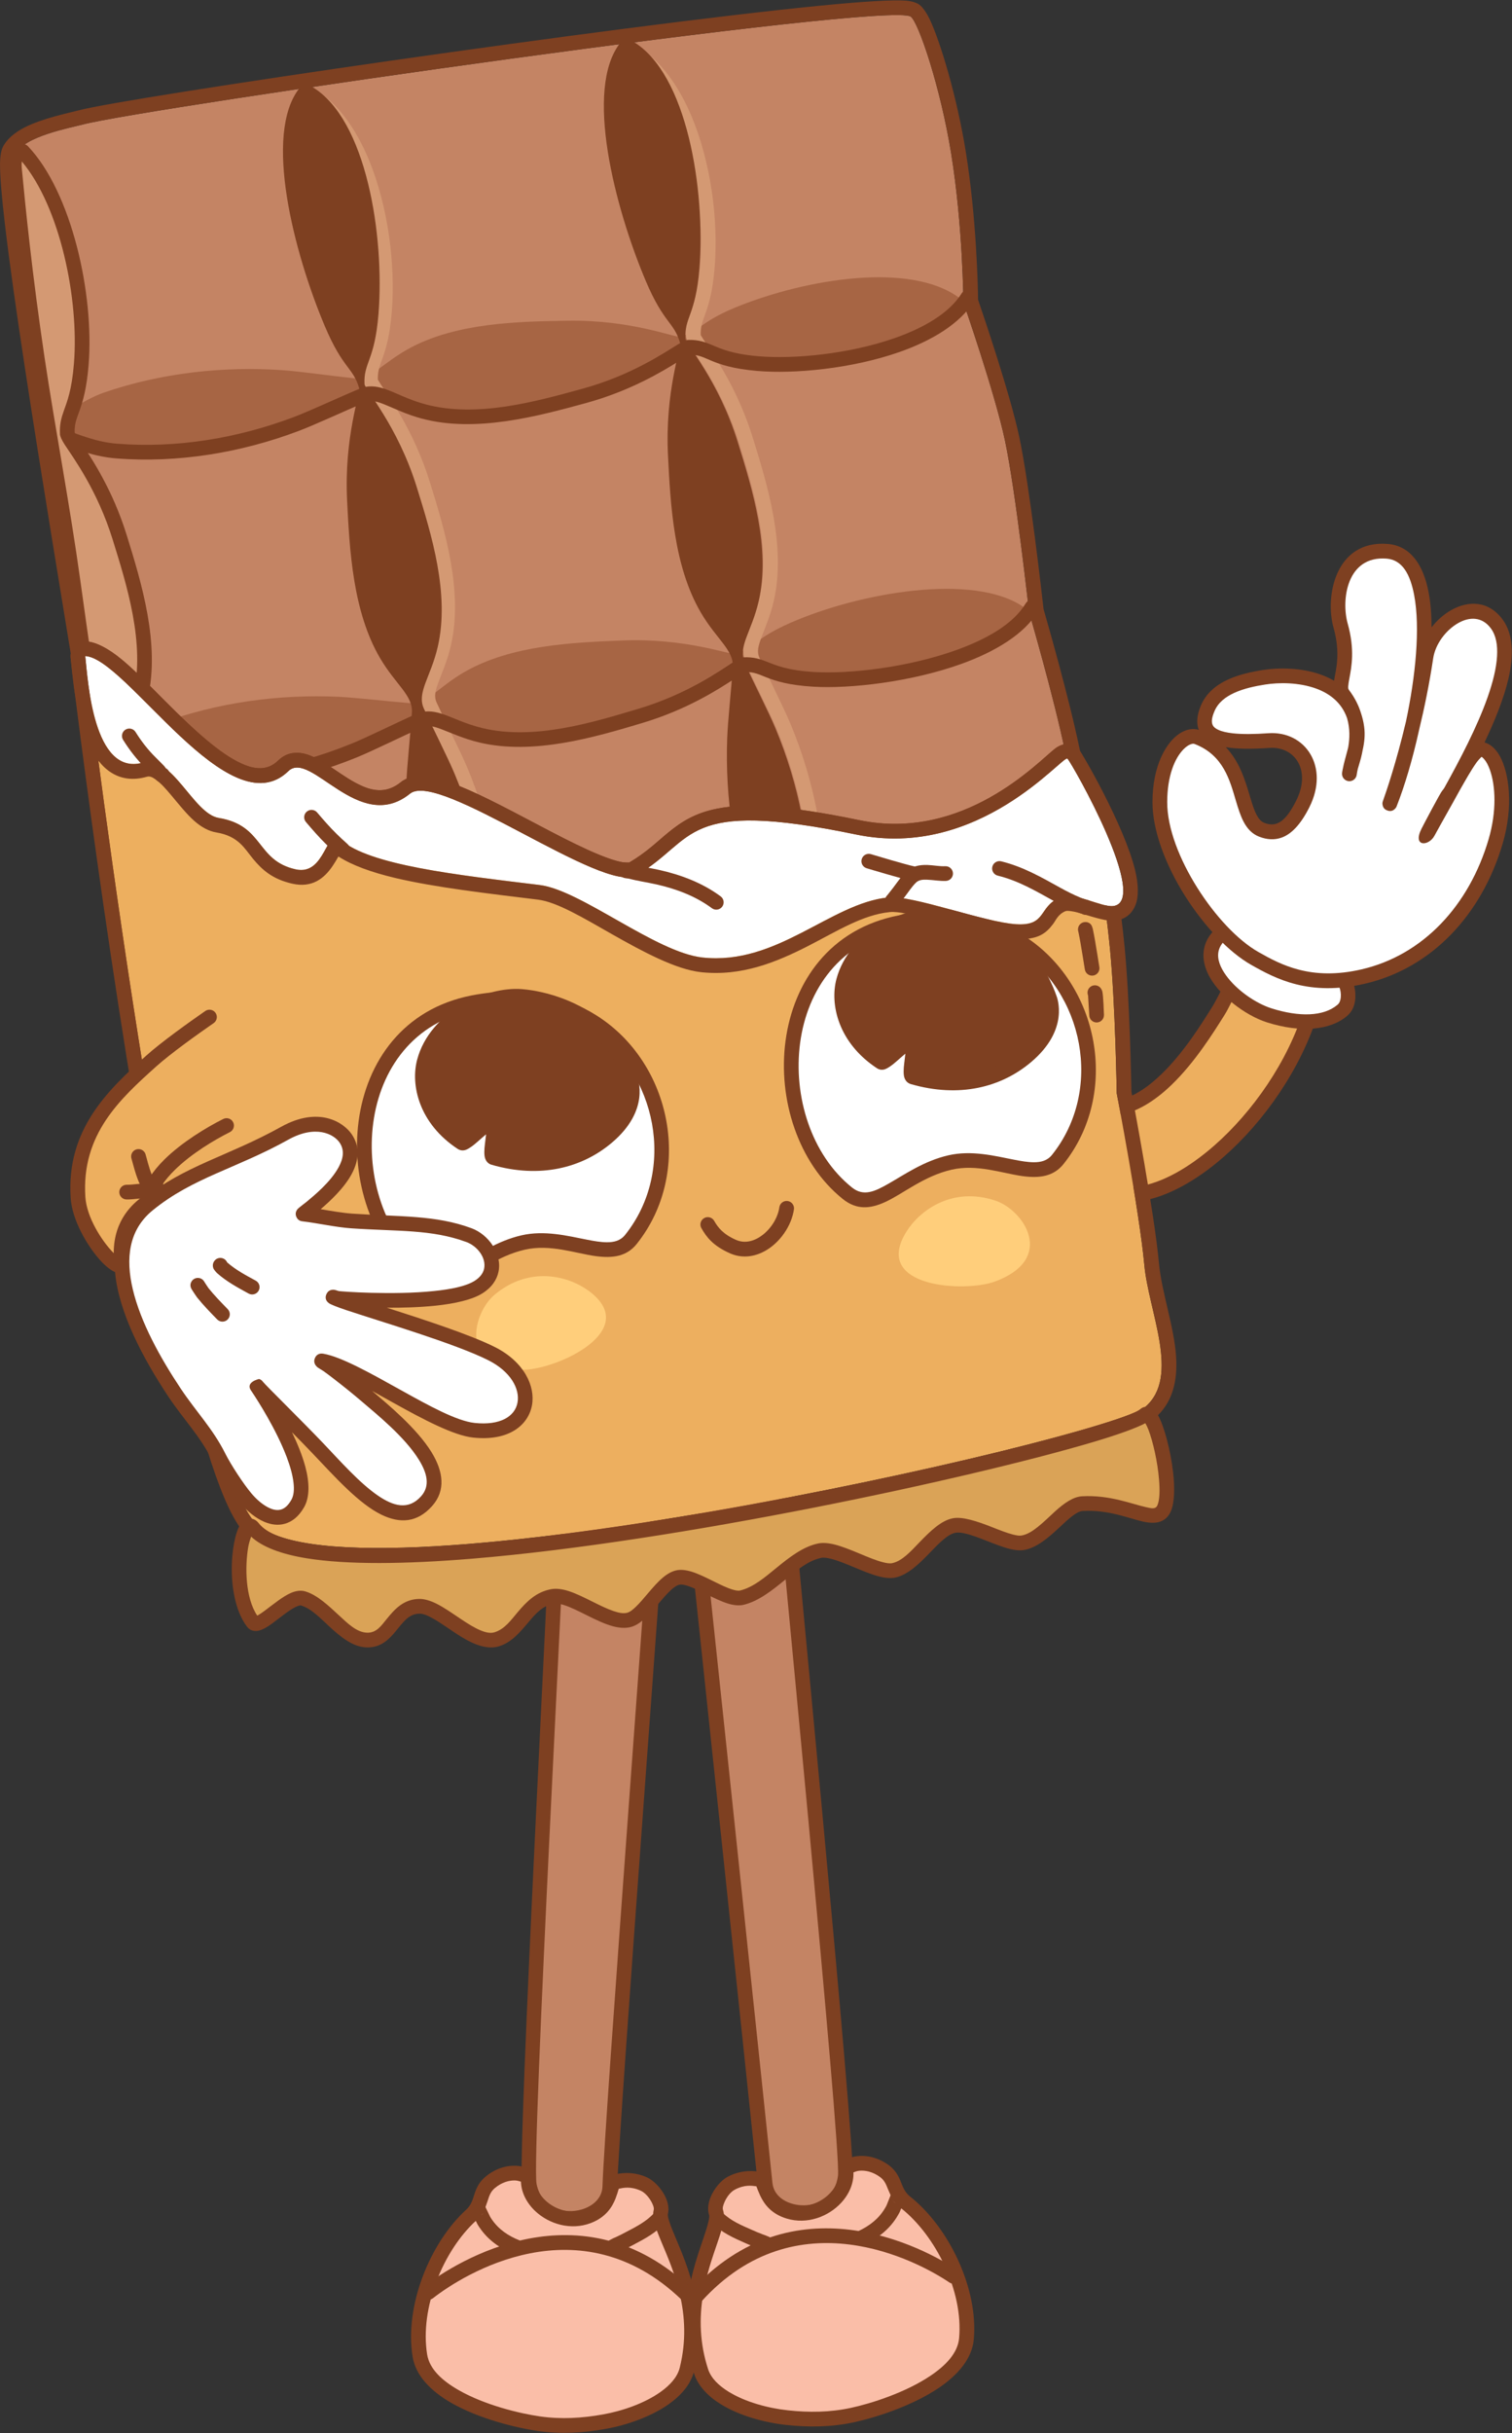 <?xml version="1.0" encoding="UTF-8" standalone="no"?><!DOCTYPE svg PUBLIC "-//W3C//DTD SVG 1.1//EN" "http://www.w3.org/Graphics/SVG/1.1/DTD/svg11.dtd"><svg width="100%" height="100%" viewBox="0 0 3423 5506" version="1.1" xmlns="http://www.w3.org/2000/svg" xmlns:xlink="http://www.w3.org/1999/xlink" xml:space="preserve" xmlns:serif="http://www.serif.com/" style="fill-rule:evenodd;clip-rule:evenodd;stroke-linejoin:round;stroke-miterlimit:2;"><rect x="0" y="0" width="3423" height="5506" fill="#333333" stroke="none"/><g id="Chocolate-Character"><path d="M341.823,2464.8c-44.555,-231.574 -74.674,-467.918 -103.141,-701.901c-18.123,-148.963 -231.608,-1353.84 -202.611,-1415.12c18.517,-39.14 122.689,-58.446 151.496,-66.079c138.133,-36.599 1825.69,-279.607 1874.24,-244.049c17.886,13.097 67.423,160.465 91.57,310.057c26.879,166.523 27.536,336.263 27.536,336.263c-0,-0 71.47,205.728 94.017,311.972c24.793,116.832 54.742,389.022 54.742,389.022c-0,-0 56.356,193.066 81.738,316.376c53.81,261.406 42.342,424.435 35.136,440.048c-13.913,30.144 -1258.15,166.393 -1760.12,253.427c-90.58,15.706 -257.277,38.797 -344.612,69.989Z" style="fill:#c48464;"/><path d="M309.09,2471.1c1.838,9.552 7.757,17.825 16.204,22.649c8.447,4.823 18.58,5.717 27.74,2.445c85.921,-30.686 249.982,-53.085 339.096,-68.536c452.052,-78.38 1505.71,-196.702 1722.08,-241.561c24.202,-5.018 39.847,-10.118 46.127,-13.576c9.883,-5.442 14.276,-12.386 16.482,-17.165c2.697,-5.843 7.494,-28.037 8.806,-65.327c2.503,-71.172 -3.126,-208.708 -41.558,-395.411c-23.791,-115.577 -74.548,-291.94 -81.576,-316.195c-3.304,-29.598 -31.449,-278.679 -54.946,-389.402c-20.703,-97.556 -82.065,-277.953 -93.345,-310.792c-0.387,-30.925 -3.51,-184.685 -27.908,-335.835c-19.901,-123.29 -56.819,-245.039 -80.114,-295.746c-9.155,-19.929 -18.875,-31.65 -24.669,-35.893c-4.485,-3.284 -14.384,-7.995 -30.51,-9.293c-28.815,-2.319 -97.564,1.905 -192.74,11.225c-462.761,45.319 -1568.37,207.417 -1679.23,236.79c-21.315,5.647 -81.532,17.754 -122.535,38.452c-24.343,12.287 -42.422,28.4 -50.556,45.592c-2.819,5.958 -5.753,18.375 -5.896,36.905c-0.213,27.51 3.832,75.469 11.118,137.638c40.39,344.634 179.932,1139.68 194.432,1258.86c28.559,234.742 58.798,471.849 103.497,704.173Zm32.733,-6.297c-44.555,-231.574 -74.674,-467.918 -103.141,-701.901c-18.123,-148.963 -231.608,-1353.84 -202.611,-1415.12c18.517,-39.14 122.689,-58.446 151.496,-66.079c138.133,-36.599 1825.69,-279.607 1874.24,-244.049c17.886,13.097 67.423,160.465 91.57,310.057c26.879,166.523 27.536,336.263 27.536,336.263c-0,-0 71.47,205.728 94.017,311.972c24.793,116.832 54.742,389.022 54.742,389.022c-0,-0 56.356,193.066 81.738,316.376c53.81,261.406 42.342,424.435 35.136,440.048c-13.913,30.144 -1258.15,166.393 -1760.12,253.427c-90.58,15.706 -257.277,38.797 -344.612,69.989Z" style="fill:#7e4021;"/><path d="M2179.88,680.68c-101.463,-86.787 -331.538,-55.309 -497.401,8.038c-99.301,37.925 -95.447,60.942 -143.175,72.943c-11.951,3.005 -108.497,-38.251 -254.317,-35.879c-110.372,1.796 -250.602,4.101 -357.92,62.319c-61.916,33.588 -86.868,71.842 -126.092,67.773c-51.395,-5.331 -120.987,-15.337 -159.527,-18.092c-134.818,-9.637 -276.89,5.935 -406.922,50.861c-44.316,15.311 -116.592,63.582 -120.868,75.232c15.85,8.527 92.54,41.461 139.286,45.177c137.166,10.903 278.611,-12.814 406.697,-61.273c36.615,-13.853 101.468,-44.217 149.881,-64.453c36.947,-15.443 70.716,18.152 139.093,36.309c118.519,31.472 254.846,-5.826 362.141,-35.202c141.754,-38.812 224.847,-110.037 237.171,-110.23c49.219,-0.771 50.637,33.285 156.93,36.963c348.868,12.071 475.023,-130.486 475.023,-130.486Z" style="fill:#a76544;"/><path d="M2326.13,1380.4c-103.517,-84.327 -356.938,-44.915 -521.232,22.394c-98.362,40.298 -93.957,63.216 -141.383,76.359c-11.876,3.291 -109.385,-35.636 -255.105,-29.765c-110.297,4.444 -250.432,10.115 -356.321,70.891c-61.092,35.064 -85.119,73.907 -124.43,70.781c-51.508,-4.096 -121.32,-12.43 -159.914,-14.259c-135.011,-6.398 -276.669,12.579 -405.585,60.613c-43.935,16.37 -115.032,66.362 -119.027,78.112c16.05,8.143 93.508,39.228 140.33,41.82c137.388,7.608 278.222,-19.497 405.109,-71.016c36.272,-14.728 100.378,-46.639 148.291,-68.031c36.566,-16.326 71.131,16.449 139.925,32.96c119.239,28.618 254.632,-11.941 361.191,-43.884c140.782,-42.203 222.141,-115.402 234.457,-115.891c49.186,-1.952 51.422,32.061 157.772,33.186c349.057,3.694 495.922,-144.27 495.922,-144.27Z" style="fill:#a76544;"/><path d="M855.383,859.136c-0.622,-20.444 4.683,-31.783 10.809,-49.079c7.43,-20.979 16.356,-49.352 20.806,-104.597c8.756,-108.686 -8.937,-239.907 -51.758,-343.457c-29.456,-71.232 -70.997,-129.356 -123.172,-159.846c-7.942,-4.641 -18.158,-1.962 -22.799,5.98c-4.641,7.942 -1.961,18.158 5.981,22.799c46.684,27.281 82.831,80.07 109.187,143.805c40.897,98.898 57.698,224.239 49.335,328.042c-4.931,61.217 -15.738,86.718 -23.078,107.544c-5.781,16.404 -9.632,30.372 -8.514,52.732c0.184,3.673 3.362,12.116 11.069,23.837c20.271,30.828 73.708,103.401 107.963,213.532c32.254,103.701 74.009,235.358 47.271,352.047c-9.383,40.952 -24.756,69.744 -31.927,94.026c-6.078,20.581 -6.898,38.585 1.508,56.905c21.808,47.523 54.279,111.067 69.326,147.059c51.888,124.11 79.996,262.155 73.914,397.178c-2.041,45.297 -14.708,88.861 -29.133,131.919c-6.647,19.842 -12.168,31.719 -19.103,39.846c-5.971,6.997 -5.138,17.526 1.859,23.497c6.997,5.971 17.526,5.138 23.497,-1.86c8.924,-10.457 16.8,-25.362 25.354,-50.895c15.411,-46.002 28.645,-92.612 30.825,-141.007c6.302,-139.896 -22.699,-282.946 -76.459,-411.535c-15.153,-36.245 -47.823,-100.248 -69.784,-148.104c-6.539,-14.249 -2.179,-28.108 4.078,-45.252c8.183,-22.417 20.447,-49.029 28.537,-84.332c28.038,-122.367 -14.11,-260.645 -47.934,-369.392c-31.204,-100.322 -77.56,-170.776 -102.811,-208.317c-6.602,-9.814 -13.139,-20.313 -14.847,-23.075Z" style="fill:#d49973;"/><path d="M1586.33,758.305c-0.621,-20.444 4.683,-31.782 10.809,-49.079c7.431,-20.979 16.356,-49.352 20.806,-104.597c8.76,-108.73 -9.199,-238.642 -52.241,-341.145c-29.591,-70.47 -71.215,-127.976 -123.381,-158.461c-7.942,-4.641 -18.158,-1.961 -22.799,5.981c-4.641,7.941 -1.961,18.157 5.98,22.798c46.694,27.287 82.98,79.511 109.466,142.588c41.075,97.816 58.109,221.804 49.75,325.562c-4.932,61.217 -15.739,86.718 -23.078,107.544c-5.781,16.404 -9.632,30.372 -8.514,52.732c0.183,3.673 3.361,12.116 11.069,23.837c20.27,30.829 73.707,103.401 107.962,213.532c32.255,103.701 74.009,235.358 47.272,352.047c-9.384,40.952 -24.756,69.744 -31.928,94.026c-6.078,20.581 -6.898,38.586 1.509,56.905c21.807,47.523 54.278,111.067 69.326,147.059c51.887,124.11 79.995,262.155 73.913,397.178c-2.04,45.297 -14.708,88.862 -29.132,131.919c-6.648,19.843 -12.169,31.719 -19.104,39.846c-5.971,6.997 -5.138,17.526 1.86,23.497c6.997,5.971 17.525,5.138 23.496,-1.86c8.924,-10.457 16.801,-25.362 25.354,-50.895c15.412,-46.002 28.646,-92.612 30.826,-141.007c6.301,-139.896 -22.699,-282.946 -76.46,-411.535c-15.153,-36.245 -47.823,-100.248 -69.784,-148.104c-6.538,-14.249 -2.179,-28.108 4.079,-45.252c8.182,-22.417 20.447,-49.029 28.536,-84.332c28.039,-122.367 -14.11,-260.645 -47.934,-369.392c-31.204,-100.322 -77.559,-170.776 -102.811,-208.316c-6.602,-9.815 -13.138,-20.314 -14.847,-23.076Z" style="fill:#d49973;"/><path d="M1561.62,802.483c20.339,0.133 31.336,6.542 48.289,13.562c20.826,8.623 49.078,18.629 104.716,23.352c83.56,7.094 213.627,-5.053 321.174,-42.655c74.11,-25.912 137.391,-64.218 169.677,-115.355c4.911,-7.778 2.583,-18.08 -5.195,-22.991c-7.778,-4.911 -18.08,-2.583 -22.991,5.195c-28.842,45.682 -86.289,78.538 -152.493,101.685c-102.922,35.986 -227.385,47.696 -307.353,40.907c-60.682,-5.151 -85.557,-17.065 -105.889,-25.629c-16.271,-6.853 -30.157,-11.745 -52.711,-11.392c-3.678,0.058 -12.224,2.945 -24.203,10.245c-31.505,19.201 -105.868,70.118 -217.109,100.575c-104.747,28.679 -237.758,65.894 -353.462,35.169c-40.605,-10.782 -68.854,-27.133 -92.875,-35.133c-20.36,-6.781 -38.326,-8.218 -56.923,-0.445c-48.244,20.165 -112.864,50.437 -149.351,64.242c-125.816,47.6 -264.744,70.956 -399.479,60.247c-45.141,-3.588 -82.637,-18.698 -125.118,-34.57c-8.616,-3.22 -18.226,1.162 -21.445,9.779c-3.22,8.617 1.162,18.226 9.779,21.446c45.502,17.001 85.791,32.73 134.143,36.573c139.597,11.096 283.558,-12.98 413.916,-62.299c36.742,-13.901 101.828,-44.357 150.41,-64.663c14.465,-6.046 28.166,-1.214 45.085,5.628c22.123,8.947 48.299,22.117 83.304,31.412c121.333,32.219 260.975,-5.162 370.819,-35.236c101.333,-27.744 173.335,-71.656 211.72,-95.606c10.028,-6.256 20.736,-12.425 23.565,-14.043Z" style="fill:#7e4021;"/><path d="M1687.11,1520.66c20.336,-0.356 31.485,5.787 48.601,12.398c21.027,8.122 49.511,17.447 105.246,20.833c83.562,5.077 221.426,-10.695 334.532,-51.246c78.022,-27.972 144.082,-68.16 175.11,-120.022c4.723,-7.894 2.149,-18.137 -5.745,-22.86c-7.894,-4.722 -18.137,-2.148 -22.859,5.746c-27.759,46.397 -87.955,80.734 -157.756,105.759c-108.626,38.944 -241.008,54.227 -321.26,49.351c-60.789,-3.694 -85.942,-15.007 -106.474,-23.08c-16.431,-6.461 -30.431,-11.018 -52.97,-10.124c-3.675,0.146 -12.149,3.237 -23.95,10.823c-31.035,19.952 -104.154,72.638 -214.632,105.757c-104.028,31.184 -236.108,71.581 -352.516,43.642c-40.852,-9.805 -69.485,-25.473 -93.692,-32.894c-20.517,-6.29 -38.512,-7.296 -56.917,0.922c-47.746,21.317 -111.621,53.131 -147.766,67.807c-124.637,50.606 -262.965,77.291 -397.918,69.818c-45.274,-2.507 -88.705,-15.622 -131.612,-30.49c-8.691,-3.012 -18.193,1.6 -21.204,10.291c-3.012,8.692 1.599,18.193 10.291,21.205c45.841,15.884 92.312,29.598 140.682,32.276c139.824,7.743 283.165,-19.782 412.301,-72.215c36.399,-14.779 100.735,-46.788 148.815,-68.255c14.316,-6.391 28.129,-1.889 45.207,4.544c22.332,8.414 48.816,20.952 84.034,29.404c122.072,29.298 260.777,-11.424 369.866,-44.126c100.639,-30.168 171.567,-75.796 209.365,-100.659c9.875,-6.496 20.433,-12.92 23.221,-14.605Z" style="fill:#7e4021;"/><path d="M1404.7,96.339c-83.256,104.38 -12.088,375.004 56.911,538.596c41.309,97.941 64.18,93.3 77.811,140.589c3.414,11.841 -34.507,109.745 -27.135,255.398c5.58,110.245 12.694,250.314 74.558,355.572c35.692,60.727 74.78,84.353 72.059,123.693c-3.566,51.548 -11.179,121.442 -12.61,160.053c-5.007,135.07 15.428,276.525 64.788,404.939c16.822,43.764 76.452,154.652 88.242,158.525c7.978,-16.132 29.354,-134.216 31.464,-181.062c6.192,-137.459 -22.362,-278.007 -75.186,-404.357c-15.101,-36.118 -47.671,-99.891 -69.555,-147.581c-16.702,-36.396 15.715,-71.297 31.516,-140.257c27.388,-119.528 -14.563,-254.496 -47.602,-360.72c-43.651,-140.34 -117.685,-220.941 -118.3,-233.251c-2.459,-49.163 23.018,-52.093 31.559,-158.105c14.265,-177.074 -27.269,-442.643 -150.842,-514.857l-27.678,2.825Z" style="fill:#7e4021;"/><path d="M678.27,199.026c-83.256,104.38 -12.088,375.004 56.911,538.596c41.309,97.942 64.181,93.3 77.811,140.589c3.414,11.841 -34.507,109.746 -27.135,255.398c5.58,110.245 12.694,250.314 74.558,355.572c35.692,60.727 74.78,84.353 72.059,123.694c-3.565,51.547 -11.179,121.442 -12.61,160.052c-5.007,135.07 15.428,276.525 64.788,404.939c16.822,43.764 76.452,154.652 88.242,158.526c7.978,-16.133 29.354,-134.217 31.464,-181.063c6.192,-137.459 -22.362,-278.007 -75.186,-404.356c-15.101,-36.119 -47.671,-99.892 -69.555,-147.582c-16.702,-36.396 15.715,-71.297 31.517,-140.257c27.388,-119.528 -14.564,-254.496 -47.603,-360.72c-43.651,-140.34 -117.685,-220.941 -118.3,-233.251c-2.458,-49.163 23.018,-52.092 31.559,-158.105c14.265,-177.074 -27.269,-442.643 -150.842,-514.857l-27.678,2.825Z" style="fill:#7e4021;"/><path d="M338.798,2457.7c-0,-0 54.307,-3.282 56.666,-14.504c9.665,-45.956 33.995,-128.114 36.105,-174.961c6.192,-137.459 -22.362,-278.007 -75.186,-404.356c-15.1,-36.118 -47.671,-99.892 -69.555,-147.582c-16.702,-36.396 15.716,-71.297 31.517,-140.257c27.388,-119.528 -14.564,-254.496 -47.603,-360.72c-43.651,-140.34 -117.684,-220.94 -118.3,-233.251c-2.458,-49.163 23.019,-52.092 31.559,-158.105c12.552,-155.807 -36.705,-380.724 -132.901,-481.696c-1.474,-1.547 -22.484,-3.622 -18.168,42.131c7.686,81.463 23.466,239.279 51.36,426.538c23.219,155.875 57.002,331.362 81.382,507.501c76.444,552.287 173.124,1139.26 173.124,1139.26Z" style="fill:#d49973;"/><path d="M168.999,978.983c-0.622,-20.444 4.682,-31.783 10.809,-49.079c7.43,-20.98 16.355,-49.353 20.806,-104.598c12.893,-160.042 -38.637,-390.814 -137.447,-494.531c-1.646,-1.727 -6.958,-5.967 -15.329,-5.77c-9.063,0.213 -36.719,5.63 -31.499,60.963c7.702,81.633 23.516,239.778 51.468,427.429c23.212,155.822 56.986,331.25 81.358,507.33c76.472,552.492 173.188,1139.68 173.188,1139.68c1.388,8.429 8.924,14.443 17.45,13.928c0,0 38.677,-2.703 55.521,-10.044c10.19,-4.441 15.177,-11.611 16.45,-17.666c9.811,-46.649 34.303,-130.088 36.445,-177.641c6.302,-139.895 -22.699,-282.946 -76.459,-411.535c-15.153,-36.244 -47.823,-100.247 -69.784,-148.104c-6.539,-14.249 -2.179,-28.108 4.078,-45.251c8.183,-22.418 20.447,-49.029 28.537,-84.332c28.038,-122.367 -14.11,-260.646 -47.934,-369.393c-31.204,-100.322 -77.56,-170.776 -102.812,-208.316c-6.601,-9.814 -13.138,-20.313 -14.846,-23.075Zm-119.578,-613.592c86.652,103.026 129.718,311.38 117.967,457.239c-4.931,61.217 -15.738,86.717 -23.078,107.544c-5.781,16.404 -9.632,30.371 -8.514,52.732c0.184,3.673 3.362,12.115 11.069,23.837c20.271,30.828 73.708,103.4 107.962,213.531c32.255,103.702 74.01,235.358 47.272,352.048c-9.383,40.951 -24.756,69.744 -31.927,94.025c-6.078,20.581 -6.898,38.586 1.508,56.906c21.808,47.523 54.279,111.067 69.326,147.059c51.888,124.109 79.996,262.155 73.914,397.177c-1.999,44.36 -24.414,120.826 -34.598,166.891c-0.554,0.2 -1.132,0.399 -1.643,0.557c-3.564,1.1 -7.748,1.996 -12.013,2.751c-4.751,0.842 -9.598,1.502 -13.931,2.005l-0,0c-15.641,-95.678 -101.383,-623.812 -170.552,-1123.54c-24.388,-176.198 -58.179,-351.745 -81.406,-507.671c-27.836,-186.869 -43.582,-344.356 -51.252,-425.649c-0.678,-7.192 -0.677,-12.911 -0.104,-17.446Z" style="fill:#7e4021;"/><path d="M1494.32,3324.9c-3.476,98.036 -108.731,1467.45 -113.727,1623.44c-2.722,85.001 -160.332,107.247 -182.17,-3.147c-12.116,-61.248 68.064,-1527.56 66.843,-1589.98" style="fill:#c48464;"/><path d="M1477.66,3324.31c-3.476,98.04 -108.733,1467.5 -113.729,1623.5c-0.852,26.604 -21.984,44.561 -47.064,51.952c-39.739,11.713 -91.267,-3.049 -102.098,-57.8c-12.095,-61.137 68.376,-1524.76 67.156,-1587.07c-0.18,-9.197 -7.793,-16.518 -16.99,-16.338c-9.196,0.18 -16.517,7.793 -16.337,16.99c1.224,62.539 -78.667,1531.53 -66.529,1592.89c15.375,77.723 87.808,99.932 144.222,83.305c39.028,-11.503 69.631,-41.458 70.956,-82.859c4.996,-155.99 110.25,-1525.36 113.725,-1623.39c0.326,-9.193 -6.873,-16.921 -16.066,-17.246c-9.192,-0.326 -16.92,6.872 -17.246,16.065Z" style="fill:#7e4021;"/><path d="M1560.81,3318.1c10.344,97.551 155.418,1468.04 171.345,1623.3c8.678,84.6 167.461,95.735 181.501,-15.919c7.789,-61.947 -138.895,-1549.16 -142.056,-1611.52" style="fill:#c48464;"/><path d="M1544.23,3319.86c10.344,97.548 155.413,1467.99 171.339,1623.24c4.227,41.207 36.856,68.941 76.595,77.677c57.441,12.628 128.137,-14.607 138.022,-93.217c7.804,-62.059 -138.78,-1551.98 -141.946,-1614.45c-0.466,-9.186 -8.303,-16.267 -17.489,-15.801c-9.187,0.465 -16.268,8.302 -15.802,17.489c3.155,62.246 149.94,1546.76 142.164,1608.6c-5.777,45.94 -41.456,66.477 -76.459,66.969c-33.906,0.476 -68.467,-16.954 -71.926,-50.672c-15.927,-155.266 -161.006,-1525.8 -171.35,-1623.35c-0.97,-9.147 -9.184,-15.786 -18.332,-14.816c-9.147,0.97 -15.786,9.184 -14.816,18.331Z" style="fill:#7e4021;"/><path d="M1196.11,4930.77c0.698,-11.229 -45.412,-26.821 -86.726,7.937c-25.62,21.555 -16.23,49.607 -43.162,74.234c-78.226,71.531 -133.485,207.625 -115.656,317.556c15.455,95.294 190.708,142.773 269.74,154.045c49.946,7.125 98.799,4.214 148.287,-4.707c78.529,-14.157 171.048,-56.189 186.453,-118.022c45.136,-181.163 -69.627,-314.386 -59.002,-356.74c4.98,-19.851 -17.358,-53.495 -38.854,-63.11c-35.794,-16.011 -57.547,-3.945 -64.101,-5.169c-14.487,-2.705 -2.893,55.875 -61.673,78.169c-65.04,24.669 -138.775,-28.421 -135.306,-84.193Z" style="fill:#fabea8;"/><path d="M1394.18,4920.11c-9.456,-1.107 -17.394,2.959 -22.669,14.896c-2.077,4.698 -3.828,11.995 -6.507,20.48c-4.588,14.532 -13.083,33.873 -39.499,43.892c-32.797,12.439 -68.155,1.029 -90.621,-19.956c-14.026,-13.101 -23.232,-30.06 -22.14,-47.619c0.49,-7.879 -5.207,-20.097 -21.163,-26.357c-19.385,-7.606 -57.712,-9.122 -92.926,20.506c-12.876,10.832 -18.928,22.83 -23.464,35.476c-4.586,12.788 -6.53,26.697 -20.216,39.211c-81.894,74.885 -139.526,217.439 -120.861,332.524c6.908,42.595 41.262,77.594 87.002,103.921c63.327,36.45 147.928,56.98 196.837,63.956c51.734,7.379 102.338,4.435 153.597,-4.805c49.46,-8.916 104.142,-28.534 143.52,-56.688c28.552,-20.415 49.113,-45.468 56.149,-73.707c32.704,-131.266 -15.002,-238.315 -43.211,-305.71c-5.577,-13.324 -10.332,-24.961 -13.279,-34.795c-2.009,-6.704 -3.557,-12.072 -2.519,-16.209c2.797,-11.149 0.365,-25.559 -6.582,-39.507c-9.139,-18.35 -25.749,-35.767 -41.633,-42.872c-34.282,-15.335 -65.783,-7.717 -69.815,-6.637Zm-214.813,16.728c0.722,24.6 13.041,48.522 32.764,66.944c30.995,28.952 79.945,43.925 125.195,26.763c34.03,-12.907 48.512,-35.889 56.296,-55.949c2.791,-7.194 5.586,-16.41 7.135,-21.751l1.248,-0.219c8.346,-1.617 24.647,-6.067 48.38,4.549c9.913,4.434 19.702,15.853 25.406,27.305c2.955,5.932 5.277,11.794 4.088,16.536c-1.806,7.197 -1.546,16.272 1.064,27.07c2.927,12.109 8.897,27.19 16.317,44.915c26.295,62.822 72.1,162.419 41.614,284.781c-5.289,21.229 -21.727,39.302 -43.192,54.65c-35.646,25.486 -85.272,42.927 -130.046,50.998c-47.716,8.602 -94.818,11.48 -142.976,4.611c-45.93,-6.551 -125.446,-25.617 -184.916,-59.847c-36.13,-20.796 -65.27,-46.722 -70.726,-80.367c-16.994,-104.778 35.893,-234.411 110.452,-302.589c16.031,-14.66 21.626,-30.121 26.651,-45.343c3.304,-10.005 5.969,-20.003 15.993,-28.437c15.97,-13.436 32.74,-17.77 45.894,-17.394c4.624,0.132 10.166,1.72 13.359,2.774Zm211.474,16.461c-0.267,-0.03 -0.537,-0.072 -0.811,-0.123l0.811,0.123Z" style="fill:#7e4021;"/><path d="M1914.95,4910.93c-1.484,-11.153 43.418,-29.941 87.068,1.833c27.07,19.705 19.671,48.346 48.264,71.023c83.052,65.867 147.723,197.749 137.649,308.66c-8.732,96.143 -180.222,155.8 -258.269,172.589c-49.323,10.611 -98.26,11.134 -148.251,5.707c-79.329,-8.612 -174.569,-44.051 -194.274,-104.651c-57.733,-177.549 47.4,-318.495 33.83,-360c-6.36,-19.453 13.563,-54.581 34.331,-65.68c34.583,-18.483 57.128,-7.972 63.58,-9.653c14.262,-3.715 6.807,55.534 67.006,73.65c66.61,20.045 136.439,-38.087 129.066,-93.478Z" style="fill:#fabea8;"/><path d="M1716.62,4914.19c-4.099,-0.795 -36.057,-6.183 -69.178,11.518c-15.346,8.202 -30.694,26.742 -38.523,45.688c-5.952,14.401 -7.367,28.946 -3.794,39.872c1.325,4.053 0.158,9.517 -1.376,16.345c-2.25,10.017 -6.176,21.958 -10.805,35.641c-23.412,69.207 -63.49,179.34 -21.658,307.988c9,27.676 31.267,51.225 61.182,69.586c41.255,25.323 97.179,41.056 147.143,46.48c51.781,5.622 102.466,5.008 153.555,-5.982c48.3,-10.39 131.252,-36.805 191.866,-77.607c43.78,-29.471 75.593,-66.794 79.497,-109.769c10.545,-116.111 -56.946,-254.27 -143.892,-323.226c-14.529,-11.523 -17.445,-25.261 -22.917,-37.696c-5.411,-12.297 -12.29,-23.84 -25.894,-33.743c-37.206,-27.083 -75.332,-22.883 -94.135,-13.936c-15.479,7.365 -20.304,19.952 -19.263,27.777c2.321,17.439 -5.672,35.002 -18.745,49.055c-20.938,22.509 -55.408,36.372 -88.997,26.264c-27.054,-8.141 -36.885,-26.838 -42.481,-41.013c-3.268,-8.276 -5.526,-15.432 -7.927,-19.973c-6.1,-11.537 -14.304,-15.036 -23.658,-13.269Zm-4.265,33.116c1.92,5.219 5.354,14.216 8.644,21.197c9.171,19.464 25.23,41.373 60.081,51.861c46.343,13.946 94.122,-4.424 123.01,-35.48c18.381,-19.76 28.992,-44.487 27.986,-69.077c3.112,-1.275 8.528,-3.248 13.132,-3.704c13.095,-1.298 30.127,1.849 47.001,14.132c10.591,7.71 13.951,17.496 17.948,27.245c6.081,14.831 12.747,29.862 29.767,43.361c79.158,62.779 141.009,188.383 131.408,294.094c-3.083,33.946 -30.332,61.853 -64.914,85.132c-56.922,38.317 -134.905,62.914 -180.262,72.671c-47.558,10.231 -94.745,10.665 -142.947,5.432c-45.231,-4.911 -95.958,-18.827 -133.304,-41.75c-22.489,-13.804 -40.154,-30.68 -46.919,-51.486c-38.995,-119.921 -0.29,-222.486 21.533,-286.998c6.158,-18.202 11.055,-33.664 13.126,-45.949c1.846,-10.955 1.469,-20.025 -0.837,-27.078c-1.52,-4.647 0.386,-10.657 2.917,-16.782c4.886,-11.824 13.851,-23.902 23.428,-29.02c22.93,-12.255 39.503,-8.959 47.941,-7.932l1.261,0.131Zm9.923,-0.243l0.801,-0.179c-0.27,0.07 -0.537,0.131 -0.801,0.179Z" style="fill:#7e4021;"/><path d="M1098.65,4993.59c-1.619,-8.214 -9.2,-14.079 -17.737,-13.364c-4.27,0.358 -19.413,5.389 -14.575,22.036c1.464,5.036 13.936,29.912 14.847,31.413c0.641,1.056 1.278,2.116 1.942,3.158c0.699,1.097 1.422,2.178 2.147,3.258c19.677,29.292 46.981,48.171 79.572,60.949c8.564,3.358 18.243,-0.869 21.6,-9.432c3.358,-8.564 -0.869,-18.243 -9.433,-21.601c-26.128,-10.244 -48.293,-25.019 -64.069,-48.504c-0.575,-0.856 -1.151,-1.712 -1.706,-2.583c-0.533,-0.837 -1.042,-1.691 -1.557,-2.54c-0.614,-1.011 -9.294,-19.153 -11.031,-22.79Zm-3.171,13.445c-2.759,3.563 -6.944,6.003 -11.784,6.408c4.884,-0.409 8.867,-2.463 11.784,-6.408Z" style="fill:#7e4021;"/><path d="M2016.58,4966.75c-1.478,3.75 -8.864,22.456 -9.405,23.508c-0.455,0.883 -0.902,1.77 -1.376,2.643c-0.492,0.907 -1.006,1.802 -1.52,2.697c-14.089,24.533 -35.163,40.826 -60.509,52.879c-8.307,3.95 -11.844,13.901 -7.894,22.208c3.95,8.308 13.902,11.845 22.209,7.895c31.613,-15.033 57.526,-35.782 75.1,-66.382c0.647,-1.128 1.293,-2.257 1.913,-3.4c0.589,-1.087 1.15,-2.188 1.716,-3.287c0.803,-1.562 11.499,-27.251 12.606,-32.377c3.658,-16.946 -11.8,-20.902 -16.085,-20.959c-8.565,-0.114 -15.717,6.268 -16.755,14.575Zm4.106,13.189c3.186,3.732 7.304,5.501 12.204,5.566c-4.856,-0.064 -9.202,-2.205 -12.204,-5.566Z" style="fill:#7e4021;"/><path d="M1398.48,5096.94c3.345,-1.678 6.836,-3.082 10.26,-4.616c8.574,-3.842 16.811,-8.245 25.1,-12.588c26.393,-13.828 52.361,-27.931 72.031,-50.013c6.119,-6.868 5.51,-17.412 -1.359,-23.531c-6.868,-6.118 -17.412,-5.509 -23.531,1.359c-16.994,19.078 -39.808,30.712 -62.61,42.658c-7.686,4.028 -15.311,8.133 -23.262,11.696c-4.75,2.128 -9.58,4.108 -14.147,6.575c-6.339,3.424 -7.362,7.361 -7.977,8.967c-1.255,3.28 -1.305,6.207 -0.872,8.769c0.693,4.106 2.747,7.624 6.014,10.252c2.493,2.005 6.306,3.269 8.091,3.535c5.395,0.803 9.426,-0.889 12.262,-3.063Zm3.913,-4.097c-0.586,0.826 -1.359,1.781 -2.329,2.725c1.104,-0.971 1.827,-1.911 2.329,-2.725Zm-13.001,-25.974c-11.708,-0.627 -15.694,9.346 -15.86,9.709c2.904,-6.339 9.295,-9.987 15.86,-9.709Zm14.094,9.004l0.052,0.101l-0.017,-0.037l-0.035,-0.064Zm-0.488,-0.884l0.132,0.23l-0.077,-0.142l-0.055,-0.088Zm-12.778,-8.065l0.059,0.006l-0.027,-0.004l-0.032,-0.002Z" style="fill:#7e4021;"/><path d="M1723.89,5090.54c2.779,2.047 6.834,3.639 12.413,2.713c0.889,-0.148 5.29,-1.386 8.044,-3.681c4.32,-3.6 6.52,-8.572 5.945,-14.477c-0.206,-2.112 -0.801,-4.502 -2.343,-7.05c-0.816,-1.348 -2.338,-4.337 -7.728,-6.777c-4.73,-2.141 -9.687,-3.777 -14.574,-5.567c-8.181,-2.996 -16.075,-6.557 -24.026,-10.035c-23.584,-10.317 -47.157,-20.322 -65.448,-38.16c-6.585,-6.423 -17.146,-6.29 -23.568,0.295c-6.423,6.585 -6.29,17.146 0.295,23.568c21.171,20.647 48.064,32.894 75.362,44.836c8.574,3.751 17.099,7.565 25.922,10.796c3.234,1.185 6.517,2.256 9.706,3.539Zm17.013,-28.689c-2.608,-1.361 -5.927,-2.181 -9.964,-1.497c3.422,-0.548 6.908,-0.002 9.964,1.497Zm-10.927,-1.313l-0.031,0.008l0.067,-0.015l-0.036,0.007Z" style="fill:#7e4021;"/><path d="M1566.39,5180.18c-249.569,-239.713 -533.307,-63.453 -606.818,-5.816c-7.239,5.675 -8.508,16.16 -2.833,23.399c5.676,7.239 16.161,8.508 23.4,2.832c68.221,-53.488 331.552,-218.836 563.16,3.625c6.634,6.372 17.194,6.159 23.566,-0.475c6.372,-6.634 6.159,-17.193 -0.475,-23.565Z" style="fill:#7e4021;"/><path d="M1587.8,5208.06c215.431,-238.16 489.713,-91.694 561.519,-43.123c7.619,5.154 17.989,3.152 23.143,-4.467c5.154,-7.619 3.152,-17.989 -4.467,-23.143c-77.374,-52.338 -372.777,-208.258 -604.915,48.372c-6.171,6.822 -5.642,17.37 1.18,23.541c6.821,6.171 17.37,5.642 23.54,-1.18Z" style="fill:#7e4021;"/><path d="M2018.65,2358.37c11.862,-12.394 338.567,170.578 504.452,149.905c106.522,-13.276 195.102,-156.991 234.719,-220.031c19.564,-31.132 35.621,-78.815 62.3,-104.744c41.34,-40.177 146.945,-13.679 157.945,51.309c2.657,15.699 -8.561,48.292 -10.688,55.166c-62.155,200.863 -245.912,390.015 -388.009,411.565c-226.692,34.379 -482.297,-80.872 -550.457,-153.492" style="fill:#edaf5f;"/><path d="M2021.5,2374.79c3.985,1.296 17.885,5.932 31.806,11.768c57.318,24.029 165.546,74.786 271.763,107.988c72.975,22.811 145.102,37.124 200.101,30.269c45.945,-5.726 89.107,-33.389 126.72,-69.555c53.413,-51.357 95.784,-119.534 120.049,-158.146c18.934,-30.129 33.985,-76.566 59.805,-101.66c16.884,-16.409 47.106,-17.694 74.015,-9.75c26.771,7.904 51.412,25.483 55.881,51.889c0.79,4.668 -0.452,11.309 -1.87,17.968c-2.727,12.808 -7.091,25.558 -8.307,29.489c-36.396,117.621 -115.571,231.091 -203,307.619c-56.992,49.887 -117.344,84.169 -171.586,92.395c-220.553,33.448 -469.491,-77.767 -535.805,-148.42c-6.295,-6.707 -16.852,-7.041 -23.559,-0.746c-6.707,6.295 -7.041,16.851 -0.746,23.558c70.006,74.586 332.277,193.874 565.108,158.564c59.437,-9.014 126.092,-45.604 188.543,-100.269c91.735,-80.298 174.699,-199.432 212.888,-322.847c2.418,-7.813 14.22,-45.032 11.2,-62.874c-6.532,-38.59 -40.185,-66.745 -79.309,-78.295c-38.987,-11.51 -82.223,-5.959 -106.685,17.815c-27.539,26.764 -44.601,75.693 -64.796,107.828c-23.274,37.036 -63.697,102.594 -114.93,151.854c-32.152,30.915 -68.464,55.611 -107.739,60.506c-51.167,6.377 -118.141,-7.785 -186.033,-29.007c-105.08,-32.847 -212.116,-83.142 -268.82,-106.914c-21.529,-9.025 -36.866,-14.174 -43.443,-14.644c-8.386,-0.601 -13.394,2.811 -16.135,5.675c-6.36,6.645 -6.129,17.204 0.517,23.564c3.969,3.799 9.334,5.247 14.367,4.378Z" style="fill:#7e4021;"/><path d="M2772.19,2106.94c25.053,-18.422 175.6,-13.386 267.365,105.814c11.837,15.376 16.391,42.607 8.573,60.935c-2.136,5.006 -5.416,9.278 -9.59,12.819c-34.758,29.485 -95.761,33.123 -165.154,11.09c-76.443,-24.271 -186.821,-127.692 -101.194,-190.658Z" style="fill:#fff;"/><path d="M2762.32,2093.51c-21.049,15.478 -32.059,33.23 -36.096,51.51c-4.034,18.262 -1.053,37.384 7.392,56.096c22.362,49.55 85.014,96.58 134.727,112.364c76.107,24.164 142.859,18.072 180.979,-14.266c6.174,-5.236 10.981,-11.586 14.139,-18.988c9.957,-23.344 4.38,-58.058 -10.697,-77.642c-67.93,-88.24 -166.349,-117.268 -228.357,-120.093c-30.448,-1.388 -52.981,4.323 -62.087,11.019l-0,0Zm19.747,26.854c1.635,-1.202 4.382,-1.857 7.809,-2.607c8.358,-1.828 19.683,-2.575 33.014,-1.968c55.262,2.518 142.921,28.489 203.461,107.129c8.598,11.169 12.128,30.916 6.449,44.229c-1.112,2.609 -2.865,4.803 -5.041,6.648c-31.4,26.637 -86.638,27.819 -149.329,7.915c-35.31,-11.211 -78.455,-40.707 -102.887,-74.667c-12.833,-17.838 -20.755,-36.792 -16.77,-54.834c2.532,-11.467 10.09,-22.135 23.294,-31.845Z" style="fill:#7e4021;"/><path id="Hand-08-OK" d="M3054.86,1751.1c5.225,-35.843 22.331,-66.711 16.789,-105.37c-16.293,-113.668 -143.527,-123.743 -210.303,-113.122c-47.835,7.608 -107.2,22.626 -127.318,70.356c-27.898,66.188 29.75,80.492 138.575,72.867c70.143,-4.914 117.365,62.731 76.643,143.594c-28.823,57.234 -57.542,72.13 -93.003,58.182c-58.919,-23.174 -26.567,-163.834 -145.956,-209.684c-29.55,-11.348 -84.273,38.405 -84.534,146.746c-0.302,124.938 117.327,298.77 214.898,354.091c52.875,29.98 125.252,69.003 245.963,40.915c144.558,-33.637 253.59,-149.827 299.357,-305.723c33.203,-113.098 1.098,-208.304 -34.211,-208.374c-20.12,-0.04 -61.546,91.09 -74.353,104.779c-4.608,4.926 -47.917,88.974 -44.694,83.048c68.23,-125.476 225.736,-375.873 155.946,-471.202c-51.624,-70.514 -149.357,0.351 -160.607,75.289c-28.257,188.237 -82.869,333.913 -81.646,330.809c68.12,-172.957 137.377,-559.601 -6.093,-570.829c-104.727,-8.196 -122.555,106.664 -105.376,168.005c26.039,92.971 -12.32,132.222 5.49,155.641c59.898,78.762 14.83,158.812 14.433,179.982Z" style="fill:#fff;"/><path d="M3020.1,1540.4c-9.179,-5.362 -18.907,-9.822 -28.962,-13.492c-45.029,-16.435 -96.782,-16.424 -132.415,-10.756c-25.321,4.027 -53.661,10.137 -78.366,21.435c-27.189,12.434 -49.972,31.101 -61.692,58.907c-9.599,22.773 -10.235,40.913 -4.868,55.024c-12.719,-3.93 -28.401,-1.682 -44.026,8.774c-28.955,19.377 -60.488,70.656 -60.69,154.34c-0.157,65.161 29.954,143.241 73.311,212.075c43.184,68.56 99.349,127.819 150.034,156.556c55.445,31.436 131.382,72.102 257.961,42.649c150.229,-34.957 264.008,-155.248 311.571,-317.261c24.852,-84.655 14.42,-159.904 -6.386,-197.479c-9.732,-17.574 -22.299,-27.773 -34.839,-31.065c23.592,-49.547 43.728,-99.412 54.139,-144.006c12.74,-54.568 10.569,-101.859 -12.77,-133.739c-31.708,-43.31 -77.431,-44.003 -117.099,-21.561c-16.451,9.307 -31.711,22.814 -44.088,38.723c-0.129,-28.979 -2.245,-55.924 -6.776,-79.616c-12.236,-63.987 -42.491,-105.132 -92.531,-109.048c-119.053,-9.317 -142.255,119.384 -122.725,189.116c16.786,59.935 4.96,96.31 1.217,120.424Zm162.933,91.846c21.444,-101.221 32.775,-210.725 18.366,-286.078c-8.821,-46.127 -26.319,-79.253 -62.391,-82.076c-90.433,-7.077 -102.861,93.926 -88.026,146.894c16.625,59.364 8.701,98.143 3.699,125.055c-1.119,6.019 -2.098,11.323 -2.413,16.065c-0.231,3.482 -0.448,6.471 1.42,8.927c13.792,18.135 22.575,36.325 27.822,53.973c2.932,8.747 5.174,18.189 6.632,28.363c2.757,19.235 0.655,36.758 -3.184,53.801c-0.449,2.553 -0.934,5.059 -1.443,7.511c-2.946,14.17 -6.997,26.138 -9.552,34.994c-1.033,4.541 -1.932,9.142 -2.615,13.833c-1.269,8.705 -9.085,14.925 -17.853,14.207c-8.768,-0.719 -15.468,-8.128 -15.303,-16.924c0.041,-2.212 0.479,-5.011 1.202,-8.334c2.937,-16.147 7.847,-31.44 11.719,-47.006c0.397,-1.592 0.782,-3.188 1.147,-4.789c3.304,-19.167 4.299,-41.735 -2.612,-65.491c-12.25,-35.238 -39.248,-55.748 -69.939,-66.95c-39.355,-14.364 -84.607,-14.103 -115.75,-9.149c-22.514,3.58 -47.773,8.784 -69.739,18.829c-19.483,8.91 -36.44,21.615 -44.839,41.54c-5.503,13.056 -7.578,23.098 -4.163,30.886c2.139,4.877 6.601,8.237 12.491,11.021c8.634,4.08 19.925,6.563 33.509,8.053c21.701,2.38 48.737,2.014 80.215,-0.191c41.979,-2.942 76.905,16.22 95.438,47.825c17.851,30.443 20.731,73.275 -2.744,119.891c-19.927,39.568 -40.914,60.582 -62.458,68.385c-16.151,5.849 -33.153,5.039 -51.532,-2.19c-15.476,-6.087 -26.584,-17.914 -35.023,-34.114c-6.859,-13.165 -12.004,-29.494 -17.294,-47.253c-13.616,-45.706 -27.923,-103.079 -93.513,-128.268c-2.516,-0.966 -5.439,-0.463 -8.541,0.643c-5.296,1.888 -10.746,5.707 -16.116,11.104c-20.136,20.235 -37.093,60.436 -37.236,119.48c-0.144,59.777 28.408,131.082 68.183,194.229c39.948,63.422 91.382,118.74 138.269,145.324c50.305,28.522 119.122,65.903 233.966,39.18c138.885,-32.317 243.171,-144.406 287.142,-294.185c18.698,-63.689 15.789,-121.325 2.945,-157.264c-3.703,-10.359 -8.126,-18.736 -13.246,-24.423c-1.964,-2.182 -3.799,-4.079 -5.83,-4.897c-2.187,2.194 -7.46,7.646 -11.072,12.666c-12.439,17.288 -26.16,42.136 -37.035,61.05c-21.631,39.432 -42.411,75.599 -58.386,104.978c-13.002,23.91 -50.291,25.659 -29.181,-16.216c4.946,-9.811 42.706,-81.524 47.062,-86.18c1.245,-1.33 2.759,-3.409 4.495,-6.079c35.496,-63.986 74.397,-137.875 98.111,-205.31c11.707,-33.289 19.695,-64.908 21.309,-92.777c1.441,-24.878 -2.061,-46.53 -13.94,-62.756c-19.919,-27.208 -48.87,-26.338 -73.789,-12.24c-28.116,15.906 -51.99,47.534 -56.888,80.157c-8.878,59.143 -20.335,114.123 -31.871,161.712c-14.338,65.322 -32.548,126.516 -50.75,172.731c-1.221,3.099 -2.54,4.387 -2.653,4.526c-7.223,8.785 -15.433,6.295 -18.888,4.959c-3.814,-1.475 -9.499,-4.688 -10.541,-13.611c-0.026,-0.228 -0.743,-2.918 0.816,-7.419c0.073,-0.211 0.516,-1.427 1.286,-3.585c5.547,-15.56 28.86,-82.69 51.105,-177.037Zm-407.986,58.541c31.201,32.611 43.782,74.738 54.718,111.45c4.624,15.52 8.917,29.864 14.911,41.369c4.415,8.474 9.567,15.311 17.662,18.495c28.372,11.159 48.958,-4.378 72.017,-50.168c17.249,-34.252 16.878,-65.668 3.762,-88.037c-12.434,-21.205 -36.19,-33.408 -64.354,-31.435c-40.037,2.805 -73.458,2.59 -98.716,-1.674Z" style="fill:#7e4021;"/><path d="M193,1484.63c15.142,137.932 216.634,1747.64 379.502,1955.08c169.523,215.917 1936.72,-184.458 2020.01,-255.817c80.195,-68.705 7.746,-215.165 -1.953,-322.092c-10.732,-118.326 -62.439,-387.861 -62.439,-387.861c-0,0 -3.098,-201.099 -15.217,-326.41c-25.689,-265.648 -84.733,-418.041 -96.224,-430.834c-9.074,-10.102 -199.559,229.636 -478.411,171.789c-397.663,-82.495 -360.481,12.583 -497.769,92.56c-73.957,43.083 -446.795,-238.028 -512.243,-185.071c-115.515,93.469 -224.958,-100.037 -275.494,-50.905c-134.353,130.62 -367.113,-256.394 -459.763,-260.437Z" style="fill:#edaf5f;"/><path d="M1424.43,1951.82c-1.302,0.036 -10.206,0.217 -16.372,-0.919c-14.588,-2.689 -32.015,-8.669 -51.454,-16.617c-64.995,-26.573 -149.612,-74.543 -225.953,-113.354c-64.102,-32.588 -123.085,-58.456 -162.107,-63.761c-27.034,-3.675 -47.692,1.916 -61.251,12.887c-29.749,24.071 -59.018,20.8 -85.877,9.336c-23.081,-9.852 -44.716,-25.009 -64.457,-38.34c-25.535,-17.243 -48.998,-31.382 -68.471,-35.662c-22.567,-4.961 -42.194,-0.523 -58.957,15.774c-21.833,21.227 -47.736,20.646 -75.013,9.926c-24.121,-9.481 -49.034,-26.144 -74.171,-46.176c-73.277,-58.394 -147.046,-144.518 -203.752,-191.745c-31.629,-26.341 -60.489,-40.899 -82.138,-41.844c-9.718,-0.424 -19.136,3.418 -25.785,10.519c-6.648,7.101 -9.863,16.751 -8.802,26.42c10.622,96.764 112.768,916.274 229.078,1470.58c51.202,244.016 107.042,437.385 157.34,501.447c23.97,30.53 73.777,53.522 145.284,65.062c93.004,15.011 225.861,13.672 379.017,1.023c468.594,-38.702 1130.41,-182.234 1406.38,-263.798c75.77,-22.393 124.364,-42.351 137.231,-53.375c40.165,-34.411 52.058,-83.622 48.323,-139.788c-4.491,-67.537 -32.925,-146.233 -38.766,-210.629c-10.171,-112.149 -56.789,-359.009 -62.356,-388.277c-0.439,-25.235 -3.959,-208.734 -15.318,-326.192c-18.348,-189.731 -53.537,-322.809 -76.921,-390.076c-12.253,-35.244 -23.383,-55.036 -27.683,-59.823c-5.388,-5.999 -26.895,-20.589 -53.275,-0.167c-37.766,29.237 -206.115,210.767 -443.164,161.591c-165.826,-34.4 -259.206,-38.15 -320.621,-26.168c-50.821,9.916 -81.975,29.995 -112.15,54.736c-24.893,20.41 -48.939,44.63 -87.843,67.411Zm-1231.43,-467.193c15.142,137.932 216.634,1747.64 379.502,1955.08c169.523,215.917 1936.72,-184.458 2020.01,-255.817c80.195,-68.705 7.746,-215.165 -1.953,-322.092c-10.732,-118.326 -62.439,-387.861 -62.439,-387.861c-0,0 -3.098,-201.099 -15.217,-326.41c-25.689,-265.648 -84.733,-418.041 -96.224,-430.834c-9.074,-10.102 -199.559,229.636 -478.411,171.789c-397.663,-82.495 -360.481,12.583 -497.769,92.56c-73.957,43.083 -446.795,-238.028 -512.243,-185.071c-115.515,93.469 -224.958,-100.037 -275.494,-50.905c-134.353,130.62 -367.113,-256.394 -459.763,-260.437Z" style="fill:#7e4021;"/><path d="M2254.15,2717.08c-98.358,-33.076 -171.928,21.907 -201.955,69.78c-79.789,127.206 133.044,138.566 201.487,112.667c138.233,-52.306 63.083,-161.392 0.468,-182.447Z" style="fill:#ffce7b;"/><path d="M1119.94,2929.58c79.713,-66.438 168.198,-41.817 213.519,-8.061c120.426,89.694 -73.859,177.33 -147.037,177.965c-147.791,1.282 -117.228,-127.61 -66.482,-169.904Z" style="fill:#ffce7b;"/><path d="M2037.67,2087.76c-295.315,57.159 -312.271,457.817 -119.281,612.407c64.126,51.367 124.725,-45.092 232.702,-69.691c98.709,-22.488 196.77,51.691 243.591,-6.822c175.182,-218.931 6.918,-606.334 -357.012,-535.894Z" style="fill:#fff;"/><path d="M2034.51,2071.4c-155.57,30.111 -238.164,150.39 -256.106,283.809c-17.796,132.332 28.734,277.196 129.572,357.969c31.342,25.106 61.921,22.409 95.865,6.894c40.847,-18.671 87.452,-58.875 150.959,-73.343c57.121,-13.013 113.948,8.31 160.08,14.642c38.378,5.269 70.281,0.869 92.822,-27.301c128.716,-160.86 80.984,-408.404 -90.382,-517.071c-73.109,-46.361 -168.731,-67.679 -282.81,-45.599Zm6.335,32.726c104.28,-20.184 191.795,-1.355 258.624,41.023c155.156,98.389 198.746,322.451 82.206,468.095c-10.606,13.256 -24.949,16.879 -41.489,16.774c-13.651,-0.086 -28.641,-2.644 -44.611,-5.792c-44.788,-8.831 -96.419,-21.79 -148.179,-9.998c-55.759,12.703 -99.442,43.632 -137.308,65.082c-29.903,16.94 -55.121,28.8 -81.273,7.852c-92.152,-73.816 -133.638,-206.576 -117.375,-327.511c16.117,-119.847 89.659,-228.477 229.405,-255.525l-0,-0Z" style="fill:#7e4021;"/><path d="M1071.25,2268.83c-295.316,57.159 -312.272,457.817 -119.282,612.407c64.126,51.367 124.726,-45.093 232.703,-69.692c98.708,-22.487 196.769,51.692 243.59,-6.821c175.182,-218.932 6.919,-606.334 -357.011,-535.894Z" style="fill:#fff;"/><path d="M1068.08,2252.46c-155.57,30.111 -238.163,150.389 -256.106,283.808c-17.796,132.333 28.734,277.197 129.572,357.97c31.342,25.106 61.922,22.409 95.865,6.894c40.847,-18.671 87.452,-58.875 150.96,-73.343c57.12,-13.013 113.947,8.31 160.079,14.642c38.379,5.269 70.281,0.869 92.822,-27.301c128.716,-160.86 80.984,-408.404 -90.382,-517.071c-73.109,-46.361 -168.731,-67.68 -282.809,-45.599l-0.001,-0Zm6.335,32.726c104.28,-20.184 191.795,-1.355 258.624,41.023c155.156,98.389 198.746,322.451 82.206,468.095c-10.606,13.255 -24.949,16.878 -41.489,16.774c-13.651,-0.086 -28.64,-2.644 -44.611,-5.793c-44.788,-8.83 -96.419,-21.789 -148.179,-9.997c-55.759,12.703 -99.442,43.632 -137.308,65.082c-29.903,16.94 -55.121,28.8 -81.273,7.852c-92.152,-73.816 -133.638,-206.576 -117.375,-327.511c16.117,-119.847 89.659,-228.477 229.405,-255.525l-0,-0Z" style="fill:#7e4021;"/><path d="M960.513,2402.08c-14.034,52.542 4.958,131.442 84.97,183.953c10.218,6.706 58.546,-54.681 70.812,-48.946c11.751,5.494 -12.767,78.545 1.087,82.561c103.881,30.107 193.588,7.213 257.199,-46.696c80.762,-68.443 51.26,-133.977 51.26,-133.977c0,0 -22.06,-66.83 -71.149,-112.623c-47.157,-43.991 -120.291,-66.921 -173.327,-71.402c-77.366,-6.536 -194.242,47.506 -220.852,147.13Z" style="fill:#7e4021;"/><path d="M1100.43,2566.83c-0.823,7.341 -1.744,15.243 -2.557,21.438c-1.759,13.421 -1.934,25.4 0.119,32.083c2.684,8.738 8.248,13.42 14.751,15.305c110.142,31.922 205.169,7.169 272.614,-49.99c86.739,-73.509 59.38,-144.959 56.001,-152.818c-2.897,-8.321 -26.586,-73.243 -75.297,-118.683c-49.899,-46.549 -127.174,-71.081 -183.293,-75.822c-83.603,-7.063 -209.602,51.781 -238.357,159.436l-0,0c-15.383,57.592 4.225,144.63 91.928,202.188c4.116,2.702 9.332,4.088 15.713,2.749c6.636,-1.392 18.348,-9.367 30.43,-20.317c5.068,-4.592 11.787,-10.364 17.948,-15.569Zm29.73,39.057c0.395,-6.054 1.2,-16.709 2.371,-24.484c2.781,-18.474 4.742,-37.15 2.252,-45.526c-2.173,-7.312 -6.558,-11.611 -11.428,-13.888c-5.311,-2.483 -13.301,-3.05 -22.573,1.868c-8.371,4.44 -20.343,15.057 -31.985,25.839c-6.781,6.279 -13.488,12.552 -19.184,17.005c-0.433,0.338 -0.907,0.69 -1.389,1.034c-67.003,-47.354 -83.911,-115.294 -71.609,-161.354l0,-0c24.465,-91.594 132.217,-140.832 203.347,-134.823c49.952,4.22 118.945,25.548 163.362,66.982c46.042,42.95 66.691,105.659 66.691,105.659c0.181,0.55 0.391,1.09 0.629,1.618c-0,-0 22.769,55.43 -46.838,114.42c-58.11,49.246 -139.475,70.499 -233.646,45.65Z" style="fill:#7e4021;"/><path d="M1909.74,2219.56c-14.034,52.541 4.958,131.442 84.97,183.953c10.218,6.706 58.546,-54.682 70.812,-48.946c11.751,5.493 -12.767,78.545 1.087,82.56c103.881,30.108 193.588,7.213 257.199,-46.696c80.762,-68.443 51.26,-133.976 51.26,-133.976c0,-0 -22.06,-66.831 -71.149,-112.623c-47.157,-43.991 -120.291,-66.922 -173.327,-71.402c-77.366,-6.536 -194.242,47.505 -220.852,147.13Z" style="fill:#7e4021;"/><path d="M2049.65,2384.31c-0.822,7.342 -1.744,15.243 -2.556,21.438c-1.759,13.421 -1.934,25.401 0.119,32.083c2.684,8.738 8.248,13.421 14.751,15.305c110.142,31.923 205.169,7.169 272.614,-49.989c86.739,-73.509 59.379,-144.959 56.001,-152.818c-2.897,-8.322 -26.586,-73.243 -75.297,-118.683c-49.899,-46.549 -127.174,-71.082 -183.293,-75.823c-83.603,-7.063 -209.602,51.781 -238.357,159.437c-15.383,57.591 4.225,144.63 91.928,202.188c4.116,2.701 9.331,4.088 15.713,2.749c6.636,-1.393 18.348,-9.368 30.43,-20.317c5.068,-4.592 11.787,-10.365 17.947,-15.57Zm29.731,39.058c0.395,-6.054 1.2,-16.709 2.371,-24.484c2.781,-18.474 4.742,-37.15 2.252,-45.527c-2.173,-7.311 -6.558,-11.61 -11.429,-13.887c-5.31,-2.483 -13.3,-3.051 -22.572,1.867c-8.371,4.441 -20.343,15.057 -31.985,25.839c-6.781,6.28 -13.488,12.552 -19.184,17.006c-0.433,0.338 -0.907,0.69 -1.389,1.034c-67.003,-47.355 -83.911,-115.295 -71.609,-161.355c24.465,-91.594 132.217,-140.832 203.347,-134.823c49.952,4.22 118.945,25.548 163.361,66.982c46.043,42.951 66.692,105.66 66.692,105.66c0.181,0.55 0.391,1.089 0.629,1.617c-0,0 22.769,55.43 -46.838,114.42c-58.11,49.247 -139.475,70.5 -233.646,45.651Z" style="fill:#7e4021;"/><path d="M1587.86,2779.11c11.688,20.561 26.574,39.984 64.497,56.896c26.746,11.928 54.533,8.425 78.838,-4.838c34.038,-18.575 60.764,-56.879 66.185,-94.547c1.31,-9.105 -5.018,-17.561 -14.123,-18.871c-9.104,-1.311 -17.56,5.018 -18.87,14.122c-3.36,23.343 -17.898,46.906 -37.248,62.135c-17.754,13.973 -39.91,21.053 -61.205,11.556c-28.756,-12.824 -40.233,-27.335 -49.094,-42.925c-4.546,-7.997 -14.729,-10.799 -22.726,-6.254c-7.997,4.546 -10.799,14.729 -6.254,22.726Z" style="fill:#7e4021;"/><path d="M474.237,2301.46c-36.359,25.127 -98.887,69.887 -131.733,99.396c-85.156,76.504 -175.47,160.704 -165.91,308.752c5.374,83.22 102.658,187.342 98.428,143.725c-9.432,-97.236 60.327,-131.326 60.772,-135.528c7.535,-71.164 116.393,-140.462 177.139,-170.835" style="fill:#edaf5f;"/><path d="M320.168,2709.47c-16.029,12.487 -62.889,48.768 -62.699,126.21c-0.597,-0.565 -1.179,-1.142 -1.739,-1.721c-25.528,-26.392 -59.524,-79.28 -62.504,-125.43c-9.166,-141.939 78.775,-221.933 160.417,-295.28c32.424,-29.13 94.177,-73.279 130.07,-98.083c7.567,-5.229 9.465,-15.619 4.236,-23.186c-5.23,-7.567 -15.619,-9.466 -23.187,-4.236c-36.826,25.449 -100.129,70.821 -133.396,100.709c-88.672,79.662 -181.359,168.063 -171.404,322.224c3.236,50.107 36.997,107.482 65.691,139.842c14.196,16.01 27.88,25.94 36.411,28.542c7.899,2.408 14.328,1.025 19.112,-1.895c5.761,-3.516 11.84,-10.962 10.435,-25.447c-7.574,-78.085 42.388,-110.398 52.685,-118.839c6.637,-5.441 7.842,-11.15 8.072,-13.325c2.66,-25.119 20.405,-49.513 43.238,-72.013c37.516,-36.97 89.547,-68.053 124.78,-85.67c8.228,-4.114 11.568,-14.133 7.454,-22.361c-4.114,-8.227 -14.133,-11.567 -22.361,-7.453c-37.662,18.831 -93.167,52.222 -133.27,91.742c-26.925,26.532 -46.728,56.047 -52.041,85.67Z" style="fill:#7e4021;"/><path d="M352.376,2673.95c-0.812,-1.187 -5.866,-8.682 -8.252,-14.413c-7.154,-17.191 -12.046,-39.056 -14.612,-47.51c-2.672,-8.802 -11.988,-13.778 -20.79,-11.106c-8.802,2.672 -13.778,11.987 -11.106,20.789c3.251,10.71 10.24,41.143 20.222,60.321c6.63,12.739 15.491,20.981 23.894,23.479c8.817,2.621 18.104,-2.409 20.725,-11.227c2.505,-8.427 -1.98,-17.283 -10.081,-20.333Z" style="fill:#7e4021;"/><path d="M342.675,2680.37c-6.494,-1.94 -15.555,-2.301 -25.275,-1.656c-10.552,0.701 -22.134,2.564 -29.998,2.236c-9.19,-0.383 -16.963,6.768 -17.346,15.958c-0.383,9.191 6.768,16.964 15.959,17.347c7.522,0.313 18.021,-0.938 28.32,-1.862c7.13,-0.639 14.131,-1.478 18.801,-0.084c8.814,2.633 18.107,-2.386 20.739,-11.2c2.632,-8.814 -2.386,-18.107 -11.2,-20.739Z" style="fill:#7e4021;"/><path d="M395.427,3151.68c-95.896,-143.964 -179.957,-328.06 -60.461,-425.666c91.716,-74.915 190.375,-95.276 309.537,-161.604c73.518,-40.921 122.069,-11.467 137.875,11.469c40.475,58.731 -46.786,130.681 -77.629,156.455c-1.371,1.145 -19.553,14.641 -18.458,14.77c35.087,4.115 75.117,13.442 110.549,15.843c107.189,7.264 184.522,2.408 264.76,31.962c45.779,16.862 78.373,82.02 21.508,117.703c-70.971,44.534 -311.234,26.763 -319.289,25.28c-3.072,-0.565 -11.645,-4.056 -9.092,-2.256c16.754,11.812 266.098,80.62 359.25,128.033c113.342,57.691 97.409,187.498 -40.923,172.852c-85.425,-9.044 -264.42,-143.049 -343.626,-156.785c-5.454,-0.946 8.883,6.609 13.37,9.851c7.705,5.568 15.289,11.303 22.814,17.11c21.771,16.8 43.361,34.059 64.223,51.972c56.674,48.66 202.108,164.116 135.937,238.237c-70.425,78.885 -166.293,-35.775 -246.263,-119.732c-46.001,-48.295 -131.52,-132.439 -137.896,-140.726c-0.931,-1.209 133.56,193.313 92.412,265.791c-32.185,56.69 -84.906,26.608 -117.514,-12.056c-18.976,-22.502 -48.273,-67.343 -61.35,-93.444c-28.016,-55.914 -65.031,-92.962 -99.734,-145.059Z" style="fill:#fff;"/><path d="M660.985,3240.95c16.875,17.11 33.271,33.878 46.456,47.721c49.399,51.862 105.099,114.645 157.09,139.398c40.715,19.384 79.606,18.099 113.674,-20.061c31.602,-35.4 25.131,-78.741 -1.162,-121.671c-33.362,-54.469 -99.179,-108.489 -134.572,-138.791c15.789,8.692 32.029,17.836 48.334,26.908c67.601,37.614 136.295,73.964 180.494,78.643c81.127,8.589 124.638,-28.422 132.974,-72.797c8.149,-43.377 -17.759,-98.409 -82.736,-131.482c-54.435,-27.707 -161.723,-62.74 -245.639,-89.581c35.393,0.162 74.437,-0.937 110.196,-4.666c43.942,-4.582 83.011,-13.494 105.872,-27.84c21.669,-13.597 32.683,-30.889 36.514,-48.558c8.666,-39.964 -21.663,-84.368 -61.12,-98.902c-81.657,-30.077 -160.307,-25.558 -269.393,-32.95c-22.926,-1.554 -47.788,-6.046 -71.972,-10.115c21.216,-18.174 52.868,-47.448 70.095,-79.394c15.967,-29.608 20.051,-61.311 0.012,-90.389c-18.344,-26.618 -74.385,-64.064 -159.705,-16.574c-120.161,66.884 -219.489,87.716 -311.974,163.26c-52.411,42.809 -69.578,100.611 -64.02,164.882c7.814,90.344 62.031,194.173 121.153,282.93c34.3,51.493 71.014,88.021 98.704,143.286c13.537,27.018 43.867,73.43 63.511,96.722c15.425,18.292 35.014,34.664 55.04,43.02c15.524,6.477 31.397,8.299 46.376,4.022c15.708,-4.485 30.955,-15.702 43.332,-37.501c12.877,-22.683 12.348,-55.648 2.64,-91.705c-6.81,-25.294 -17.903,-52.299 -30.174,-77.815Zm-251.687,-98.508c-46.845,-70.326 -91.006,-150.354 -108.656,-224.821c-16.487,-69.562 -9.661,-134.157 44.868,-178.697c90.947,-74.287 188.935,-94.178 307.099,-159.949c61.757,-34.376 102.768,-12.904 116.046,6.363c12.345,17.914 7.932,37.412 -1.904,55.653c-18.276,33.891 -55.21,63.949 -72.69,78.556c-1.338,1.118 -17.339,13.226 -19.682,15.711c-8.101,8.591 -4.07,17.289 -2.928,19.493c2.169,4.186 5.878,8.085 12.899,8.908c35.343,4.145 75.672,13.5 111.363,15.919c105.293,7.135 181.309,1.941 260.126,30.972c24.643,9.077 45.477,35.599 40.065,60.559c-2.202,10.154 -9.202,19.573 -21.655,27.387c-19.722,12.376 -53.706,18.969 -91.612,22.921c-93.434,9.743 -210.285,1.101 -215.802,0.086c-1.602,-0.295 -5.008,-1.666 -6.731,-2.159c-2.731,-0.781 -4.847,-0.893 -5.866,-0.883c-9.232,0.089 -13.138,5.731 -14.913,9.318c-1.122,2.268 -6.283,12.963 5.798,21.48c3.784,2.668 17.893,8.378 39.177,15.487c74.851,24.999 248.13,76.12 322.117,113.778c48.383,24.627 71.164,63.322 65.096,95.622c-5.884,31.322 -39.442,51.866 -96.705,45.803c-41.226,-4.364 -104.741,-39.539 -167.796,-74.623c-67.26,-37.424 -133.961,-74.938 -174.736,-82.01c-13.812,-2.395 -18.187,7.075 -19.438,10.071c-1.615,3.872 -2.649,9.502 1.529,15.856c0.818,1.245 2.665,3.523 5.84,5.775c3.14,2.227 9.986,6.025 12.83,8.08c7.563,5.465 15.006,11.096 22.393,16.796c21.541,16.623 42.905,33.698 63.548,51.422c33.083,28.405 97.502,79.96 129.639,132.431c17.763,29.001 26.071,58.148 4.722,82.062c-28.778,32.234 -62.748,22.495 -97.699,-1.45c-41.919,-28.719 -84.87,-77.532 -124.063,-118.678c-45.592,-47.866 -130.435,-131.18 -136.755,-139.394c-3.815,-4.959 -7.722,-5.587 -8.217,-5.743c-0.815,-0.256 -30.711,7.017 -18.932,25.045c0.16,0.244 1.41,2.077 3.521,5.261c12.169,18.357 54.139,83.444 77.903,146.378c7.577,20.063 13.308,39.872 15.329,57.739c1.713,15.142 0.977,28.703 -4.895,39.045c-6.938,12.22 -14.691,19.392 -23.496,21.907c-10.251,2.927 -21.101,-0.434 -31.568,-6.226c-12.916,-7.147 -25.117,-18.279 -35.215,-30.253c-18.31,-21.712 -46.572,-64.981 -59.19,-90.165c-28.341,-56.564 -65.658,-94.13 -100.764,-146.833Zm160.296,5.576c-0.529,-0.591 -0.927,-1.062 -1.191,-1.405c0.389,0.505 0.784,0.975 1.191,1.405Z" style="fill:#7e4021;"/><path d="M462.702,2900.72c-2.283,-4.392 -6.494,-7.726 -11.734,-8.701c-3.892,-0.723 -7.105,-0.032 -9.732,1.117c-3.611,1.581 -6.591,4.212 -8.479,8.343c-0.345,0.754 -3.905,7.273 0.913,15.648c1.577,2.741 10.864,16.763 12.376,18.649c14.071,17.555 29.929,33.834 45.635,49.915c6.428,6.58 16.989,6.704 23.569,0.277c6.58,-6.428 6.705,-16.988 0.277,-23.569c-14.948,-15.304 -30.079,-30.762 -43.472,-47.471c-1.077,-1.344 -8.262,-12.509 -9.353,-14.208Zm-9.796,23.587c-2.248,0.711 -4.678,0.95 -7.149,0.623c2.718,0.37 5.091,0.046 7.149,-0.623Zm-7.2,0.617l-0.831,-0.133c0.28,0.052 0.557,0.097 0.831,0.133Zm8.008,-0.894l-0.438,0.155l0.31,-0.103l0.128,-0.052Zm8.714,-7.422c-1.792,3.171 -4.57,5.64 -7.847,7.074l0.017,-0.007c3.224,-1.411 5.944,-3.659 7.83,-7.067Z" style="fill:#7e4021;"/><path d="M514.108,2856.49c-1.088,-2.531 -2.823,-4.825 -5.166,-6.616c-7.307,-5.588 -17.776,-4.192 -23.363,3.114c-3.585,4.687 -4.749,10.236 -2.75,16.42c1.314,4.065 7.397,10.456 9.325,12.161c21.005,18.579 46.36,32.307 70.812,45.644c8.075,4.404 18.207,1.424 22.612,-6.651c4.405,-8.075 1.425,-18.208 -6.651,-22.613c-22.282,-12.154 -45.547,-24.417 -64.689,-41.348l-0.13,-0.111Z" style="fill:#7e4021;"/><path d="M193,1484.63c5.685,51.781 17.723,273.129 130.608,240.959c66.504,-18.952 113.935,115.753 171.514,125.247c103.293,17.033 83.841,96.278 174.335,116.384c67.998,15.107 67.95,-96.529 101.43,-67.084c65.665,57.752 260.71,79.251 450.96,102.534c93.282,11.416 262.781,152.611 368.69,164.079c168.948,18.295 289.814,-122.88 420.369,-135.983c55.614,-5.582 216.452,56.134 289.98,60.647c68.222,4.188 49.939,-38.709 96.847,-59.694c34.047,-15.23 95.484,21.637 122.24,18.587c84.808,-9.666 -91.802,-320.819 -103.293,-333.612c-9.074,-10.102 -199.559,229.636 -478.411,171.789c-397.663,-82.495 -360.481,12.583 -497.769,92.56c-73.957,43.083 -446.795,-238.028 -512.243,-185.071c-115.515,93.469 -224.958,-100.037 -275.494,-50.905c-134.353,130.62 -367.113,-256.394 -459.763,-260.437Z" style="fill:#fff;"/><path d="M766.2,1938.15c30.384,19.739 75.092,35.968 129.348,48.765c89.627,21.138 206.804,34.713 322.25,48.842c43.577,5.333 104.359,42.274 167.213,77.927c71.663,40.649 145.528,80.096 201.938,86.205c91.43,9.9 170.138,-22.19 243.363,-59.688c63.717,-32.628 122.444,-70.098 183.923,-76.269c19.799,-1.987 54.404,6.643 93.205,16.731c67.599,17.575 145.798,41.221 191.404,44.021c51.887,3.185 69.984,-13.905 84.923,-33.412c6.987,-9.124 10.89,-21.66 27.578,-29.125c3.497,-1.565 7.757,-0.928 12.263,-0.407c9.11,1.052 18.808,3.736 28.345,6.616c28.068,8.474 55.441,16.933 71.795,15.069c24.103,-2.747 39.296,-15.769 47.313,-36.626c6.804,-17.7 6.655,-45.434 -1.462,-78.374c-24.888,-100.995 -119.623,-264.545 -128.12,-274.005c-5.388,-5.999 -26.895,-20.589 -53.275,-0.167c-37.766,29.237 -206.115,210.767 -443.164,161.591c-165.826,-34.4 -259.206,-38.15 -320.621,-26.168c-50.821,9.916 -81.975,29.995 -112.15,54.736c-24.893,20.41 -48.939,44.63 -87.843,67.411c-1.302,0.036 -10.206,0.217 -16.372,-0.919c-14.588,-2.689 -32.015,-8.669 -51.454,-16.617c-64.995,-26.573 -149.612,-74.543 -225.953,-113.354c-64.102,-32.588 -123.085,-58.456 -162.107,-63.761c-27.034,-3.675 -47.692,1.916 -61.251,12.887c-29.749,24.071 -59.018,20.8 -85.877,9.336c-23.081,-9.852 -44.716,-25.009 -64.457,-38.34c-25.535,-17.243 -48.998,-31.382 -68.471,-35.662c-22.567,-4.961 -42.194,-0.523 -58.957,15.774c-21.833,21.227 -47.736,20.646 -75.013,9.926c-24.121,-9.481 -49.034,-26.144 -74.171,-46.176c-73.277,-58.394 -147.046,-144.518 -203.752,-191.745c-31.629,-26.341 -60.489,-40.899 -82.138,-41.844c-9.718,-0.424 -19.136,3.418 -25.785,10.519c-6.648,7.101 -9.863,16.751 -8.802,26.42c3.603,32.822 10.354,129.982 40.352,195.237c26.458,57.556 69.416,92.127 132.526,74.142c6.794,-1.936 12.723,1.512 18.73,5.645c12.496,8.597 24.108,21.915 35.742,35.728c17.509,20.787 34.752,42.793 52.245,58.283c16.202,14.345 33.179,23.611 50.237,26.423c50.541,8.334 63.922,36.527 83.38,60.013c20.015,24.159 43.604,45.902 89.149,56.022c43.806,9.732 70.943,-11.262 90.149,-39.244c4.412,-6.429 9.589,-15.046 13.824,-22.366Zm-573.2,-453.52c5.685,51.781 17.723,273.129 130.608,240.959c66.504,-18.952 113.935,115.753 171.514,125.247c103.293,17.033 83.841,96.278 174.335,116.384c67.998,15.107 67.95,-96.529 101.43,-67.084c65.665,57.752 260.71,79.251 450.96,102.534c93.282,11.416 262.781,152.611 368.69,164.079c168.948,18.295 289.814,-122.88 420.369,-135.983c55.614,-5.582 216.452,56.134 289.98,60.647c68.222,4.188 49.939,-38.709 96.847,-59.694c34.047,-15.23 95.484,21.637 122.24,18.587c84.808,-9.666 -91.802,-320.819 -103.293,-333.612c-9.074,-10.102 -199.559,229.636 -478.411,171.789c-397.663,-82.495 -360.481,12.583 -497.769,92.56c-73.957,43.083 -446.795,-238.028 -512.243,-185.071c-115.515,93.469 -224.958,-100.037 -275.494,-50.905c-134.353,130.62 -367.113,-256.394 -459.763,-260.437Z" style="fill:#7e4021;"/><path d="M762.114,1932.6c0.897,1.265 1.991,2.42 3.272,3.426c7.235,5.679 17.721,4.416 23.401,-2.819c2.871,-3.658 4.315,-8.138 3.325,-13.527c-0.393,-2.137 -1.4,-5.141 -3.792,-8.08c-1.347,-1.656 -4.954,-4.661 -4.954,-4.661c-0,-0 0.474,0.395 0.591,0.498c-7.389,-6.556 -14.647,-13.312 -21.697,-20.23c-15.687,-15.395 -30.072,-31.913 -44.268,-48.671c-5.945,-7.019 -16.47,-7.89 -23.489,-1.945c-7.019,5.946 -7.891,16.471 -1.945,23.49c14.856,17.539 29.936,34.805 46.354,50.917c7.448,7.309 15.116,14.446 22.921,21.372l0.281,0.23Z" style="fill:#7e4021;"/><path d="M1423.56,1988.25c20.422,5.398 41.41,8.335 62,12.939c44.867,10.031 88.927,26.475 126.113,54.002c7.393,5.473 17.839,3.914 23.312,-3.479c5.473,-7.393 3.914,-17.839 -3.479,-23.312c-40.928,-30.297 -89.291,-48.701 -138.673,-59.741c-20.451,-4.573 -41.315,-7.418 -61.581,-12.85c-1.223,-0.327 -3.501,-0.464 -5.594,-0.513c-1.749,-0.814 -3.67,-1.335 -5.705,-1.496c-9.17,-0.725 -17.203,6.132 -17.928,15.302c-0.641,8.108 2.852,13.114 8.132,16.501c2.222,1.426 9.915,2.312 13.403,2.647Zm11.536,-20.466c0.163,1 0.233,2.028 0.205,3.073c0.033,-1.094 -0.039,-2.116 -0.205,-3.073Zm-0.081,-0.466l0.006,0.026l-0.003,-0.014l-0.003,-0.012Z" style="fill:#7e4021;"/><path d="M347.202,1756c0.542,0.82 4.119,6.211 5.686,7.991c2.96,3.36 6.164,5.025 8.487,5.795c4.764,1.58 9.114,1.059 13.03,-0.848c3.212,-1.564 7.263,-4.416 9.232,-11.122c2.266,-7.72 -1.324,-15.779 -8.166,-19.411c-1.541,-2.178 -3.401,-4.695 -4.463,-5.739c-6.156,-6.055 -12.116,-12.306 -18.276,-18.356c-17.868,-17.549 -32.573,-36.673 -45.853,-57.858c-4.886,-7.794 -15.18,-10.155 -22.974,-5.269c-7.793,4.886 -10.154,15.18 -5.269,22.974c14.683,23.422 30.983,44.532 50.739,63.934c6.009,5.903 11.828,11.996 17.827,17.909Zm4.69,-8.318c-0.085,0.241 -0.164,0.49 -0.24,0.747l0.24,-0.747Zm0.218,-0.594l-0.087,0.239l0.115,-0.306l-0.028,0.067Z" style="fill:#7e4021;"/><path d="M2448.71,2067.51c7.098,4.667 16.726,3.247 22.145,-3.513c3.64,-4.543 4.119,-8.877 3.815,-12.398c-0.3,-3.472 -1.558,-6.731 -4.026,-9.639c-1.492,-1.759 -3.693,-3.642 -6.854,-4.963c-1.437,-0.6 -5.552,-1.46 -7.037,-1.759c-4.093,-1.51 -8.201,-2.956 -12.227,-4.647c-14.835,-6.235 -29.274,-13.51 -43.342,-21.304c-43.979,-24.367 -85.091,-48.085 -134.5,-60.204c-8.933,-2.192 -17.965,3.282 -20.157,12.216c-2.191,8.934 3.283,17.966 12.217,20.157c46.454,11.395 84.935,34.078 126.286,56.988c15.117,8.376 30.641,16.178 46.582,22.877c4.734,1.989 9.562,3.688 14.373,5.472c0.582,0.216 1.629,0.479 2.725,0.717Zm-5.414,-22.06l-0.069,0.131l0.109,-0.201l-0.04,0.07Zm0.331,-0.57l-0.125,0.216l0.276,-0.451l-0.151,0.235Zm0.367,-0.573l-0.099,0.154l0.354,-0.517l-0.255,0.363Zm0.357,-0.509l0.493,-0.647c-0.173,0.216 -0.338,0.432 -0.493,0.647Z" style="fill:#7e4021;"/><path d="M2009.06,2025.34l-0.221,0.2c-6.657,6.349 -6.907,16.907 -0.559,23.564c1.541,1.616 13.626,11.03 24.542,-0.323c2.582,-2.685 14.114,-17.664 14.868,-18.638c8.342,-10.783 16.015,-23.04 25.714,-32.642c6.918,-6.848 16.039,-7.201 25.312,-6.856c14.436,0.535 29.525,3.454 42.879,2.763c9.186,-0.475 16.258,-8.319 15.783,-17.505c-0.475,-9.186 -8.319,-16.259 -17.505,-15.784c-12.437,0.644 -26.476,-2.286 -39.921,-2.785c-18.615,-0.691 -36.111,2.73 -49.999,16.478c-10.723,10.616 -19.404,24.012 -28.627,35.934l-12.266,15.594Z" style="fill:#7e4021;"/><path d="M2070.3,1960.57l-0.49,-0.088c-17.208,-3.387 -90.225,-25.218 -98.067,-27.637c-8.79,-2.71 -18.127,2.225 -20.838,11.015c-2.711,8.79 2.225,18.127 11.015,20.838c8.11,2.502 83.655,24.987 101.453,28.49c6.687,1.316 11.04,0.221 12.327,-0.233c8.674,-3.061 13.232,-12.588 10.171,-21.263c-2.397,-6.792 -8.758,-11.06 -15.571,-11.122Z" style="fill:#7e4021;"/><path d="M2441.31,2108.5l0.05,0.269c1.81,8.52 3.396,17.113 4.887,25.693c3.427,19.724 6.515,39.483 9.673,59.25c1.452,9.083 10.005,15.279 19.088,13.828c9.083,-1.452 15.279,-10.005 13.828,-19.088c-3.183,-19.916 -6.295,-39.824 -9.748,-59.697c-1.562,-8.987 -3.226,-17.987 -5.122,-26.912c-0.465,-2.188 -2.544,-7.466 -3.072,-8.224c-4.494,-6.46 -10.324,-7.338 -14.455,-7.153c-3.495,0.156 -7.1,1.273 -10.435,4.284c-1.278,1.153 -4.332,3.735 -5.325,9.825c-0.449,2.75 -0.195,5.453 0.631,7.925Zm26.582,7.473c-1.947,1.65 -4.265,2.848 -6.777,3.469c2.303,-0.491 4.611,-1.544 6.777,-3.469Zm3.636,-4.327c0.774,-1.252 1.62,-3.074 2.049,-5.705c-0.338,2.073 -1.045,3.994 -2.049,5.705Z" style="fill:#7e4021;"/><path d="M2463.25,2252.47c0.318,5.045 2.569,40.877 2.722,45.178c0.329,9.192 8.059,16.389 17.251,16.061c9.193,-0.329 16.39,-8.059 16.061,-17.251c-0.189,-5.292 -1.475,-43.201 -3.646,-52.308c-1.505,-6.311 -4.816,-9.548 -6.494,-10.896c-7.172,-5.759 -17.671,-4.613 -23.431,2.56c-3.904,4.861 -4.635,11.251 -2.463,16.656Z" style="fill:#7e4021;"/><path d="M2592.51,3201.2c21.421,-18.352 64.647,159.034 43.317,210.939c-18.851,45.874 -84.264,-15.218 -185.399,-9.628c-41.012,2.267 -83.773,80.091 -135.26,88.607c-35.919,5.942 -114.752,-46.514 -154.818,-39.128c-46.72,8.613 -86.155,90.185 -136.46,101.402c-39.957,8.909 -126.948,-53.208 -168.681,-44.324c-63.218,13.459 -111.598,90.285 -175.223,106.107c-36.506,9.078 -108.829,-53.482 -145.443,-45.392c-37.752,8.341 -74.481,86.725 -111.014,95.925c-46.9,11.811 -128.064,-61.477 -172.822,-53.194c-59.943,11.093 -74.453,80.587 -125.693,96.856c-53.608,17.02 -127.714,-75.529 -176.032,-74.534c-58.894,1.213 -63.824,79.504 -120.141,76.301c-51.411,-2.924 -92.726,-79.668 -142.903,-94.181c-32.644,-9.442 -98.045,73.913 -113.389,53.983c-55.033,-71.482 -25.671,-246.554 -0.05,-213.922c169.523,215.916 1936.72,-184.458 2020.01,-255.817Z" style="fill:#daa357;"/><path d="M2581.67,3188.54c-11.059,9.474 -53.754,24.151 -118.872,43.397c-274.004,80.98 -931.085,223.492 -1396.33,261.917c-148.274,12.246 -276.896,13.978 -366.935,-0.554c-55.287,-8.923 -95.391,-22.973 -113.924,-46.578c-5.876,-7.483 -12.499,-10.034 -18.382,-10.353c-7.692,-0.417 -16.93,3.317 -24.003,14.709c-10.348,16.666 -19.22,58.683 -18.51,104.537c0.705,45.477 10.691,94.395 34.63,125.488c5.431,7.055 12.78,10.221 22.041,9.501c6.707,-0.521 15.549,-4.054 25.27,-10.306c15.836,-10.186 36.078,-28.19 54.658,-39.528c4.969,-3.032 9.749,-5.553 14.238,-6.972c2.12,-0.669 4.035,-1.332 5.758,-0.834c22.898,6.623 43.265,28.142 64.283,47.643c26.11,24.227 53.156,45.509 82.304,47.167c28.435,1.617 46.953,-12.296 63.143,-30.786c7.583,-8.662 14.628,-18.361 22.598,-26.913c9.173,-9.845 19.654,-18.248 35.689,-18.579c9.125,-0.188 19.215,4.468 30.174,10.55c20.712,11.495 43.294,28.773 65.637,42.384c29.691,18.088 59.496,28.894 84.921,20.822c28.644,-9.095 47.69,-32.265 67.284,-55.513c15.1,-17.916 30.575,-36.061 56.399,-40.84c6.628,-1.227 14.282,0.385 22.648,3.003c16.203,5.071 34.285,14.378 52.497,23.448c20.094,10.006 40.338,19.731 58.623,24.656c14.613,3.936 28.229,4.848 40.091,1.861c9.495,-2.391 19.181,-8.062 28.705,-16.198c11.599,-9.908 23.298,-23.68 34.989,-37.472c8.791,-10.372 17.586,-20.746 26.462,-28.996c6.856,-6.372 13.443,-11.613 20.384,-13.147c4.942,-1.092 10.792,0.215 17.276,2.169c13.629,4.108 29.041,11.899 44.488,19.556c17.278,8.566 34.594,16.984 49.819,21.391c12.822,3.711 24.529,4.602 34.286,2.176c34.061,-8.47 64.369,-32.731 94.295,-57.214c25.804,-21.11 51.195,-42.553 80.376,-48.765c6.262,-1.333 13.851,-0.142 22.275,1.934c16.114,3.971 34.51,11.684 52.856,19.322c19.988,8.321 39.92,16.568 57.144,20.89c13.936,3.497 26.454,4.397 36.563,2.143c27.925,-6.227 53.552,-31.001 77.963,-56.394c10.514,-10.938 20.888,-21.83 31.46,-30.47c8.669,-7.085 17.271,-12.726 26.432,-14.415c6.105,-1.125 13.371,-0.131 21.342,1.67c14.957,3.38 31.815,9.933 48.518,16.48c18.21,7.137 36.245,14.287 51.775,18.243c12.565,3.2 23.822,4.287 32.881,2.789c28.635,-4.737 55.468,-27.776 80.22,-50.916c10.613,-9.922 20.879,-19.695 30.971,-27.085c7.642,-5.596 14.864,-9.999 22.269,-10.409c58.782,-3.249 105.035,17.161 136.634,24.086c17.5,3.835 31.711,3.618 42.485,-1.562c8.684,-4.174 15.885,-11.301 20.776,-23.202c7.547,-18.366 8.565,-50.901 4.622,-86.044c-5.629,-50.174 -20.594,-105.749 -34.076,-129.54c-12.784,-22.557 -29.862,-23.137 -40.122,-14.347Zm11.297,31.964c2.159,3.922 4.893,9.263 6.806,14.285c10.789,28.328 20.827,73.514 24.077,112.664c1.99,23.969 1.836,45.521 -3.436,58.348c-4.16,10.123 -13.296,7.503 -25.293,4.873c-33.641,-7.373 -83.029,-28.266 -145.609,-24.807c-19.503,1.078 -40.088,15.22 -60.787,34.02c-12.785,11.612 -25.95,24.801 -39.72,35.688c-11.704,9.253 -23.699,16.971 -36.554,19.097c-5.309,0.878 -11.85,-0.329 -19.214,-2.205c-14.36,-3.657 -30.999,-10.375 -47.837,-16.975c-32.466,-12.725 -65.8,-24.001 -88.068,-19.896c-26.196,4.83 -51.224,28.917 -75.88,54.565c-19.567,20.355 -38.801,41.969 -61.186,46.961c-5.875,1.31 -13.098,0.092 -21.197,-1.94c-15.823,-3.97 -34.082,-11.687 -52.445,-19.332c-20.005,-8.329 -40.12,-16.584 -57.692,-20.914c-14.036,-3.459 -26.757,-4.393 -37.19,-2.172c-34.039,7.246 -64.444,30.944 -94.543,55.568c-25.976,21.252 -51.667,43.314 -81.233,50.666c-4.848,1.206 -10.601,-0.003 -16.973,-1.847c-13.557,-3.924 -28.896,-11.61 -44.283,-19.237c-17.218,-8.535 -34.48,-17.027 -49.673,-21.606c-12.735,-3.838 -24.38,-4.947 -34.087,-2.802c-9.839,2.174 -19.795,7.682 -29.536,15.706c-11.898,9.801 -23.789,23.56 -35.546,37.432c-8.844,10.434 -17.624,20.919 -26.408,29.321c-6.787,6.493 -13.239,11.875 -19.999,13.578c-9.012,2.269 -19.591,-0.202 -31.047,-4.107c-14.256,-4.86 -29.483,-12.363 -44.667,-19.924c-19.885,-9.903 -39.709,-19.886 -57.401,-25.422c-14.234,-4.454 -27.392,-6.055 -38.669,-3.968c-34.124,6.315 -55.868,28.46 -75.821,52.135c-15.46,18.343 -29.282,38.049 -51.883,45.224c-9.908,3.146 -20.677,0.499 -31.944,-4.134c-14.303,-5.882 -29.083,-15.296 -43.755,-25.097c-19.375,-12.942 -38.547,-26.563 -56.14,-35.33c-14.099,-7.027 -27.495,-10.997 -39.493,-10.75c-35.087,0.723 -55.022,22.961 -73.65,45.987c-12.252,15.144 -23.133,31.592 -45.2,30.337c-22.272,-1.266 -41.574,-19.81 -61.525,-38.322c-25.039,-23.232 -50.414,-47.338 -77.694,-55.229c-9.056,-2.62 -19.853,-1.455 -31.437,3.431c-18.568,7.832 -40.646,26.144 -59.386,40.075c-5.315,3.95 -10.314,7.487 -14.826,10.076c-0.804,0.461 -1.753,0.931 -2.665,1.345c-27.093,-40.593 -27.959,-110.829 -20.235,-155.393c1.429,-8.241 4.196,-16.892 6.511,-23.261c24.612,23.031 67.62,39.62 125.689,48.992c92.017,14.85 223.462,13.381 374.991,0.866c467.476,-38.61 1127.71,-181.802 1403.03,-263.171c58.748,-17.363 100.564,-32.645 120.722,-43.399Zm9.845,-6.211l0.545,-0.439l-0.097,0.081c-0.148,0.125 -0.298,0.244 -0.448,0.358Z" style="fill:#7e4021;"/></g></svg>